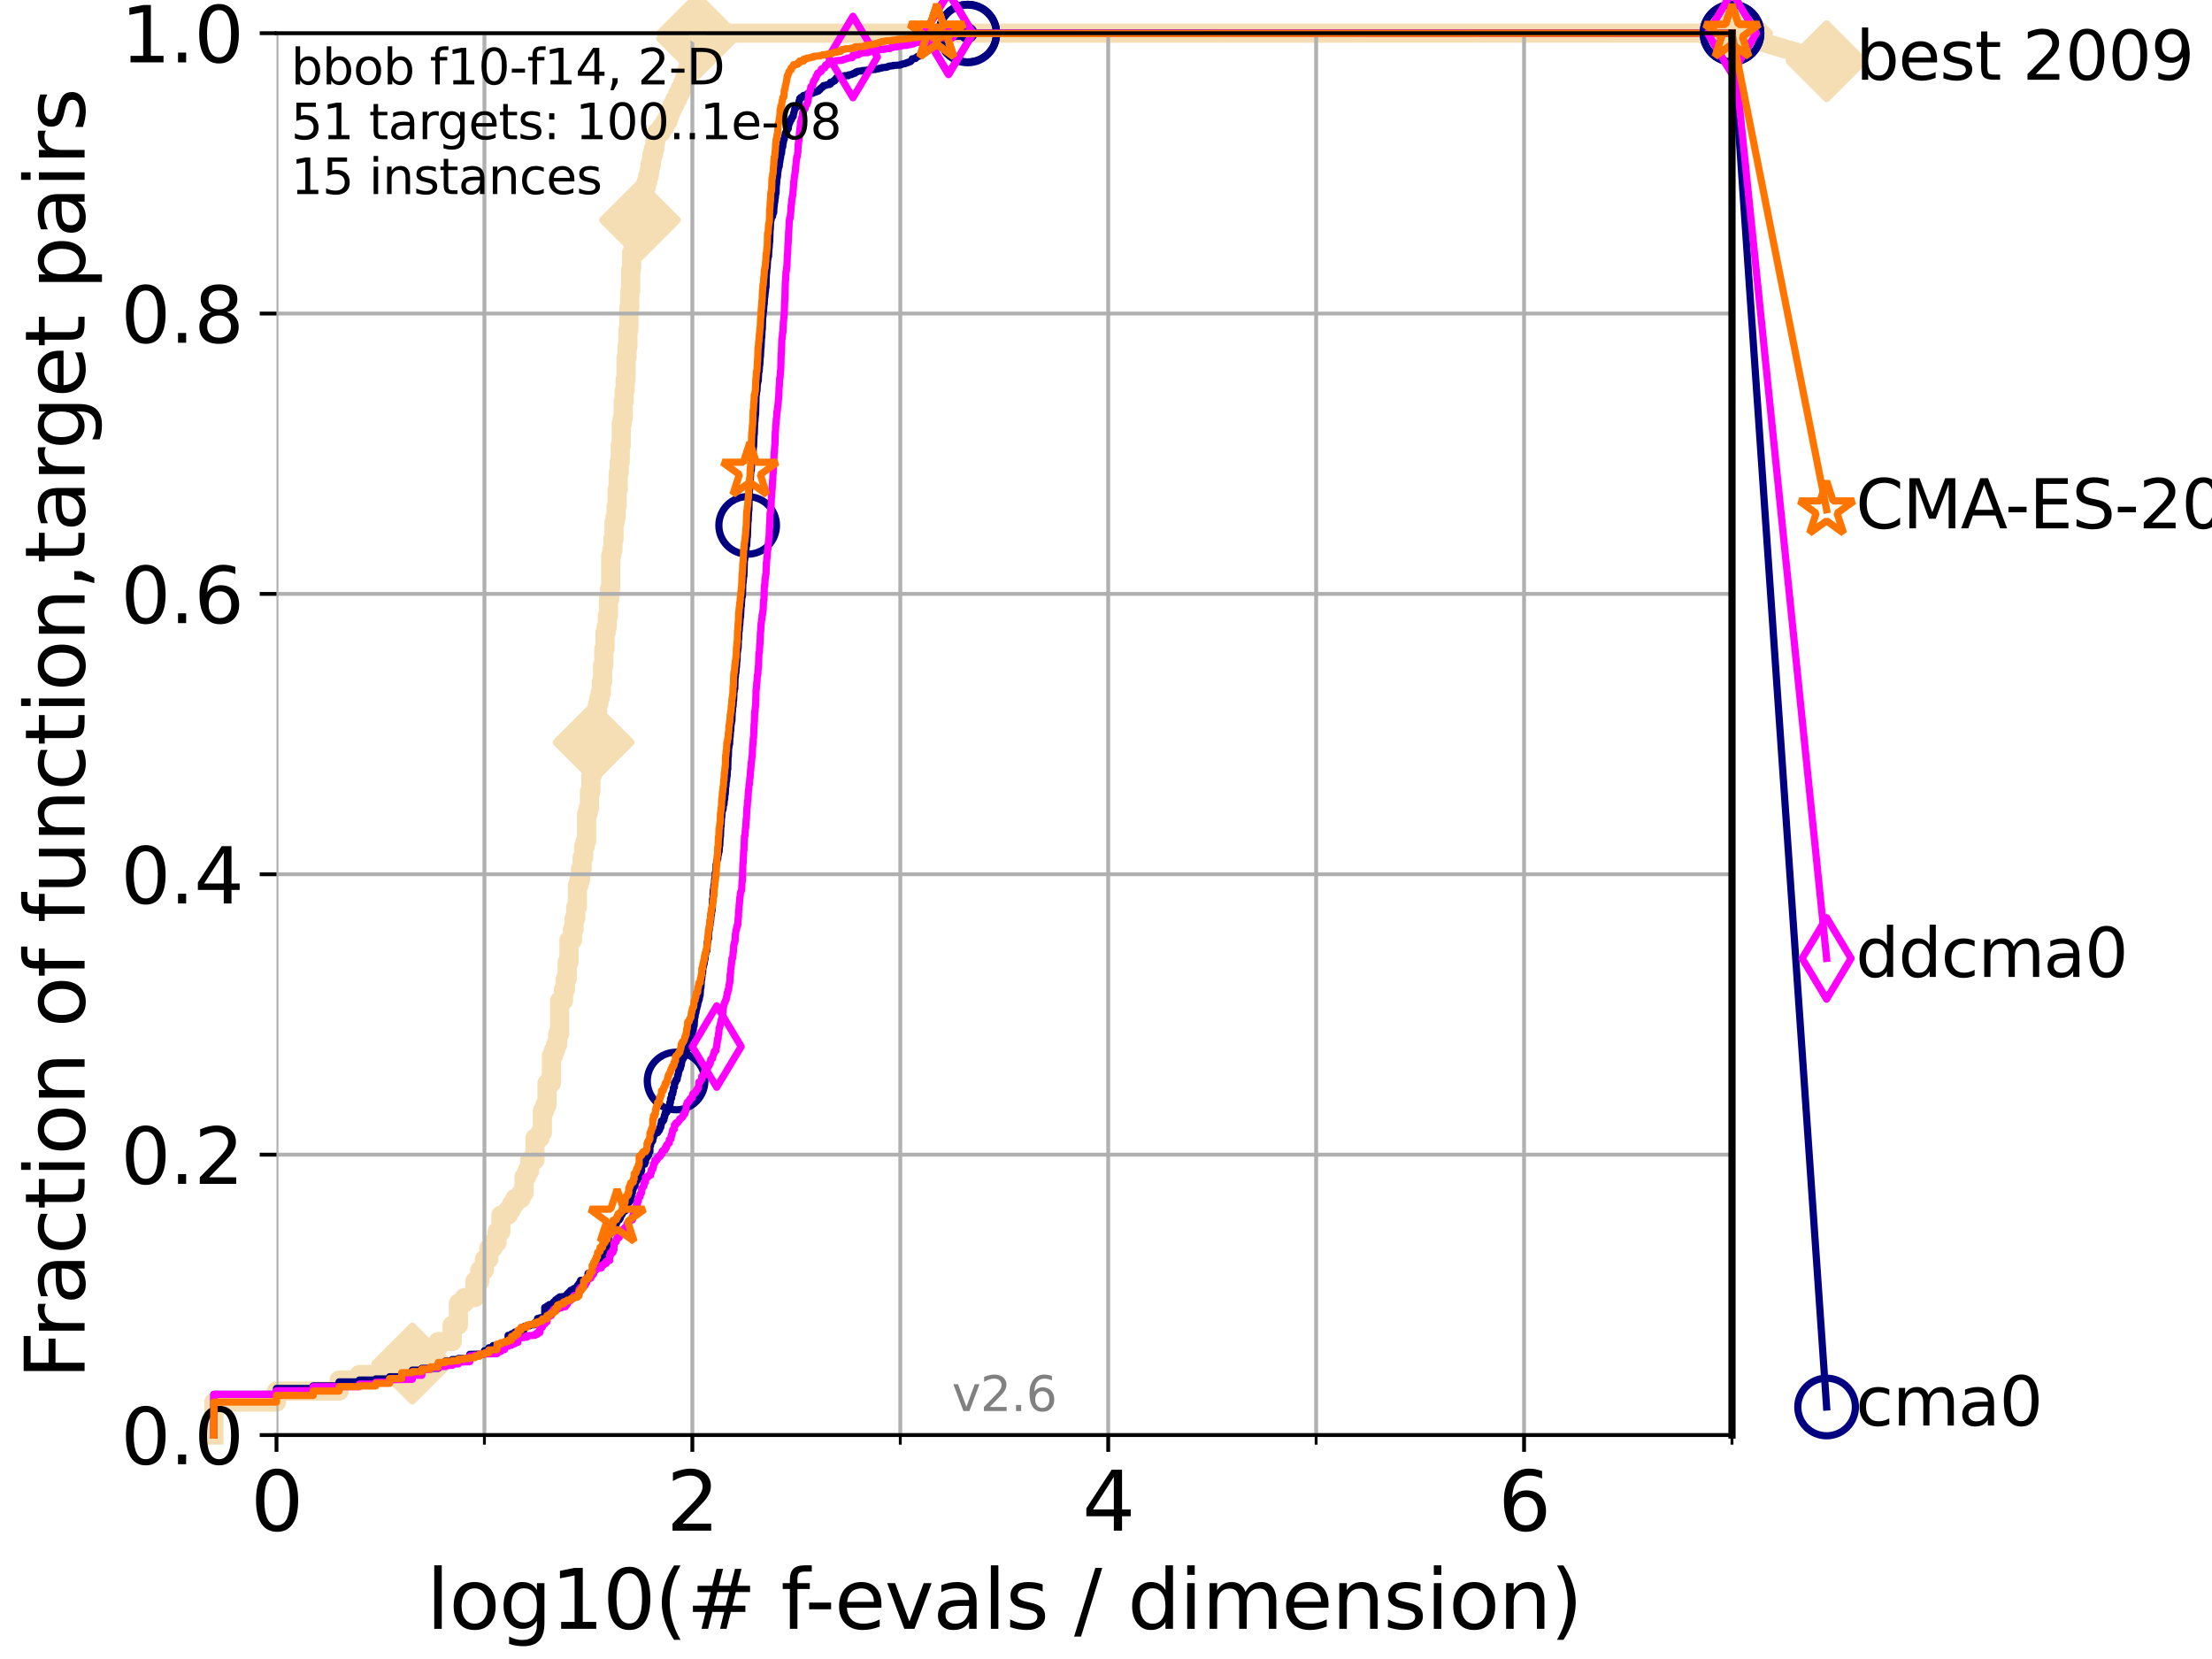 <?xml version="1.0" encoding="utf-8" standalone="no"?>
<!DOCTYPE svg PUBLIC "-//W3C//DTD SVG 1.1//EN"
  "http://www.w3.org/Graphics/SVG/1.1/DTD/svg11.dtd">
<svg xmlns:xlink="http://www.w3.org/1999/xlink" width="460.8pt" height="345.6pt" viewBox="0 0 460.8 345.6" xmlns="http://www.w3.org/2000/svg" version="1.1">
 <defs>
  <style type="text/css">*{stroke-linejoin: round; stroke-linecap: butt}</style>
 </defs>
 <g id="figure_1">
  <g id="patch_1">
   <path d="M 0 345.6 
L 460.8 345.6 
L 460.8 0 
L 0 0 
z
" style="fill: #ffffff"/>
  </g>
  <g id="axes_1">
   <g id="patch_2">
    <path d="M 57.6 298.944 
L 360.806 298.944 
L 360.806 6.912 
L 57.6 6.912 
z
" style="fill: #ffffff"/>
   </g>
   <g id="line2d_1">
    <path d="M 44.561 298.944 
L 44.561 292.073 
L 57.6 292.073 
L 57.6 289.782 
L 70.639 289.782 
L 70.639 287.492 
L 74.837 287.492 
L 74.837 286.347 
L 81.166 286.347 
L 81.166 285.201 
L 85.894 285.201 
L 85.894 284.056 
L 89.669 284.056 
L 89.669 280.62 
L 91.306 280.62 
L 91.306 279.475 
L 94.206 279.475 
L 94.206 276.04 
L 95.503 276.04 
L 95.503 271.459 
L 96.718 271.459 
L 96.718 270.313 
L 98.933 270.313 
L 98.933 266.878 
L 99.95 266.878 
L 99.95 264.587 
L 100.915 264.587 
L 100.915 262.297 
L 101.833 262.297 
L 101.833 260.006 
L 102.708 260.006 
L 102.708 258.861 
L 103.544 258.861 
L 103.544 256.571 
L 104.345 256.571 
L 104.345 253.135 
L 105.851 253.135 
L 105.851 251.99 
L 106.561 251.99 
L 106.561 250.845 
L 107.245 250.845 
L 107.245 249.699 
L 108.543 249.699 
L 108.543 248.554 
L 109.159 248.554 
L 109.159 245.118 
L 109.757 245.118 
L 109.757 243.973 
L 110.336 243.973 
L 110.336 241.683 
L 111.442 241.683 
L 111.442 237.102 
L 112.488 237.102 
L 112.488 235.957 
L 112.989 235.957 
L 112.989 231.376 
L 113.478 231.376 
L 113.478 230.231 
L 113.954 230.231 
L 113.954 225.65 
L 114.872 225.65 
L 114.872 219.924 
L 115.315 219.924 
L 115.315 218.778 
L 115.747 218.778 
L 115.747 217.633 
L 116.17 217.633 
L 116.17 215.343 
L 116.584 215.343 
L 116.584 208.471 
L 117.384 208.471 
L 117.384 206.181 
L 117.772 206.181 
L 117.772 203.89 
L 118.152 203.89 
L 118.152 200.455 
L 118.525 200.455 
L 118.525 195.874 
L 119.248 195.874 
L 119.248 193.583 
L 119.6 193.583 
L 119.6 191.293 
L 119.945 191.293 
L 119.945 189.003 
L 120.284 189.003 
L 120.284 184.422 
L 120.617 184.422 
L 120.617 183.276 
L 120.944 183.276 
L 120.944 180.986 
L 121.266 180.986 
L 121.266 178.696 
L 121.582 178.696 
L 121.582 176.405 
L 121.893 176.405 
L 121.893 175.26 
L 122.199 175.26 
L 122.199 169.534 
L 122.5 169.534 
L 122.5 168.389 
L 122.796 168.389 
L 122.796 164.953 
L 123.088 164.953 
L 123.088 161.517 
L 123.375 161.517 
L 123.375 160.372 
L 123.658 160.372 
L 123.658 154.646 
L 123.936 154.646 
L 123.936 151.21 
L 124.211 151.21 
L 124.211 150.065 
L 124.482 150.065 
L 124.482 146.629 
L 124.748 146.629 
L 124.748 145.484 
L 125.012 145.484 
L 125.012 144.339 
L 125.271 144.339 
L 125.271 142.048 
L 125.527 142.048 
L 125.527 138.613 
L 125.779 138.613 
L 125.779 135.177 
L 126.029 135.177 
L 126.029 131.741 
L 126.275 131.741 
L 126.275 130.596 
L 126.517 130.596 
L 126.517 128.306 
L 126.757 128.306 
L 126.757 124.87 
L 126.994 124.87 
L 126.994 122.58 
L 127.227 122.58 
L 127.227 115.708 
L 127.458 115.708 
L 127.458 114.563 
L 127.686 114.563 
L 127.686 112.273 
L 127.911 112.273 
L 127.911 108.837 
L 128.134 108.837 
L 128.134 107.692 
L 128.354 107.692 
L 128.354 105.401 
L 128.571 105.401 
L 128.571 101.966 
L 128.786 101.966 
L 128.786 98.53 
L 128.999 98.53 
L 128.999 96.239 
L 129.209 96.239 
L 129.209 92.804 
L 129.417 92.804 
L 129.417 88.223 
L 129.623 88.223 
L 129.623 87.078 
L 129.826 87.078 
L 129.826 83.642 
L 130.027 83.642 
L 130.027 81.352 
L 130.226 81.352 
L 130.226 79.061 
L 130.423 79.061 
L 130.423 74.48 
L 130.618 74.48 
L 130.618 72.19 
L 130.811 72.19 
L 130.811 68.754 
L 131.002 68.754 
L 131.002 64.173 
L 131.191 64.173 
L 131.191 60.738 
L 131.378 60.738 
L 131.378 56.157 
L 131.564 56.157 
L 131.564 52.721 
L 131.929 52.721 
L 131.929 50.43 
L 132.109 50.43 
L 132.109 48.14 
L 132.639 48.14 
L 132.639 45.85 
L 133.323 45.85 
L 133.323 43.559 
L 133.656 43.559 
L 133.656 42.414 
L 133.983 42.414 
L 133.983 40.123 
L 134.305 40.123 
L 134.305 38.978 
L 134.621 38.978 
L 134.621 37.833 
L 134.932 37.833 
L 134.932 36.688 
L 135.238 36.688 
L 135.238 35.543 
L 135.389 35.543 
L 135.389 34.397 
L 135.688 34.397 
L 135.688 33.252 
L 135.835 33.252 
L 135.835 32.107 
L 136.127 32.107 
L 136.127 30.962 
L 136.414 30.962 
L 136.414 29.816 
L 136.556 29.816 
L 136.556 28.671 
L 136.837 28.671 
L 136.837 27.526 
L 137.788 27.526 
L 137.788 26.381 
L 138.566 26.381 
L 138.566 25.236 
L 139.191 25.236 
L 139.191 24.09 
L 139.556 24.09 
L 139.556 22.945 
L 140.033 22.945 
L 140.033 21.8 
L 140.612 21.8 
L 140.612 20.655 
L 141.173 20.655 
L 141.173 19.509 
L 141.718 19.509 
L 141.718 18.364 
L 142.248 18.364 
L 142.248 17.219 
L 142.662 17.219 
L 142.662 16.074 
L 142.966 16.074 
L 142.966 14.929 
L 143.364 14.929 
L 143.364 13.783 
L 143.754 13.783 
L 143.754 12.638 
L 144.23 12.638 
L 144.23 11.493 
L 144.418 11.493 
L 144.418 10.348 
L 144.603 10.348 
L 144.603 9.202 
L 144.968 9.202 
L 144.968 8.057 
L 145.238 8.057 
L 145.238 6.912 
L 360.806 6.912 
L 360.806 6.912 
" style="fill: none; stroke: #f5deb3; stroke-width: 4; stroke-linecap: square"/>
   </g>
   <g id="line2d_2">
    <defs>
     <path id="mcf4679aa25" d="M -0 7.778 
L 7.778 0 
L 0 -7.778 
L -7.778 -0 
z
" style="stroke: #f5deb3; stroke-width: 1.5; stroke-linejoin: miter"/>
    </defs>
    <g>
     <use xlink:href="#mcf4679aa25" x="85.894" y="284.056" style="fill: #f5deb3; stroke: #f5deb3; stroke-width: 1.5; stroke-linejoin: miter"/>
     <use xlink:href="#mcf4679aa25" x="123.658" y="154.646" style="fill: #f5deb3; stroke: #f5deb3; stroke-width: 1.5; stroke-linejoin: miter"/>
     <use xlink:href="#mcf4679aa25" x="133.323" y="45.85" style="fill: #f5deb3; stroke: #f5deb3; stroke-width: 1.5; stroke-linejoin: miter"/>
     <use xlink:href="#mcf4679aa25" x="145.238" y="8.057" style="fill: #f5deb3; stroke: #f5deb3; stroke-width: 1.5; stroke-linejoin: miter"/>
     <use xlink:href="#mcf4679aa25" x="145.238" y="6.912" style="fill: #f5deb3; stroke: #f5deb3; stroke-width: 1.5; stroke-linejoin: miter"/>
     <use xlink:href="#mcf4679aa25" x="360.806" y="6.912" style="fill: #f5deb3; stroke: #f5deb3; stroke-width: 1.5; stroke-linejoin: miter"/>
    </g>
   </g>
   <g id="line2d_3">
    <path style="fill: none; stroke: #f5deb3; stroke-width: 4; stroke-linecap: square"/>
    <g/>
   </g>
   <g id="line2d_4">
    <path d="M 360.806 6.912 
L 380.515 12.753 
" style="fill: none; stroke: #f5deb3; stroke-width: 4; stroke-linecap: square"/>
    <g>
     <use xlink:href="#mcf4679aa25" x="360.806" y="6.912" style="fill: #f5deb3; stroke: #f5deb3; stroke-width: 1.5; stroke-linejoin: miter"/>
     <use xlink:href="#mcf4679aa25" x="380.515" y="12.753" style="fill: #f5deb3; stroke: #f5deb3; stroke-width: 1.5; stroke-linejoin: miter"/>
    </g>
   </g>
   <g id="matplotlib.axis_1">
    <g id="xtick_1">
     <g id="line2d_5">
      <path d="M 57.6 298.944 
L 57.6 6.912 
" clip-path="url(#p9087680cf2)" style="fill: none; stroke: #b0b0b0; stroke-width: 0.8; stroke-linecap: square"/>
     </g>
     <g id="line2d_6">
      <defs>
       <path id="m218fc6c7af" d="M 0 0 
L 0 3.5 
" style="stroke: #000000; stroke-width: 0.8"/>
      </defs>
      <g>
       <use xlink:href="#m218fc6c7af" x="57.6" y="298.944" style="stroke: #000000; stroke-width: 0.8"/>
      </g>
     </g>
     <g id="text_1">
      <!-- 0 -->
      <g transform="translate(52.192 318.861)scale(0.17 -0.17)">
       <defs>
        <path id="DejaVuSans-30" d="M 2034 4250 
Q 1547 4250 1301 3770 
Q 1056 3291 1056 2328 
Q 1056 1369 1301 889 
Q 1547 409 2034 409 
Q 2525 409 2770 889 
Q 3016 1369 3016 2328 
Q 3016 3291 2770 3770 
Q 2525 4250 2034 4250 
z
M 2034 4750 
Q 2819 4750 3233 4129 
Q 3647 3509 3647 2328 
Q 3647 1150 3233 529 
Q 2819 -91 2034 -91 
Q 1250 -91 836 529 
Q 422 1150 422 2328 
Q 422 3509 836 4129 
Q 1250 4750 2034 4750 
z
" transform="scale(0.016)"/>
       </defs>
       <use xlink:href="#DejaVuSans-30"/>
      </g>
     </g>
    </g>
    <g id="xtick_2">
     <g id="line2d_7">
      <path d="M 144.23 298.944 
L 144.23 6.912 
" clip-path="url(#p9087680cf2)" style="fill: none; stroke: #b0b0b0; stroke-width: 0.8; stroke-linecap: square"/>
     </g>
     <g id="line2d_8">
      <g>
       <use xlink:href="#m218fc6c7af" x="144.23" y="298.944" style="stroke: #000000; stroke-width: 0.8"/>
      </g>
     </g>
     <g id="text_2">
      <!-- 2 -->
      <g transform="translate(138.822 318.861)scale(0.17 -0.17)">
       <defs>
        <path id="DejaVuSans-32" d="M 1228 531 
L 3431 531 
L 3431 0 
L 469 0 
L 469 531 
Q 828 903 1448 1529 
Q 2069 2156 2228 2338 
Q 2531 2678 2651 2914 
Q 2772 3150 2772 3378 
Q 2772 3750 2511 3984 
Q 2250 4219 1831 4219 
Q 1534 4219 1204 4116 
Q 875 4013 500 3803 
L 500 4441 
Q 881 4594 1212 4672 
Q 1544 4750 1819 4750 
Q 2544 4750 2975 4387 
Q 3406 4025 3406 3419 
Q 3406 3131 3298 2873 
Q 3191 2616 2906 2266 
Q 2828 2175 2409 1742 
Q 1991 1309 1228 531 
z
" transform="scale(0.016)"/>
       </defs>
       <use xlink:href="#DejaVuSans-32"/>
      </g>
     </g>
    </g>
    <g id="xtick_3">
     <g id="line2d_9">
      <path d="M 230.861 298.944 
L 230.861 6.912 
" clip-path="url(#p9087680cf2)" style="fill: none; stroke: #b0b0b0; stroke-width: 0.8; stroke-linecap: square"/>
     </g>
     <g id="line2d_10">
      <g>
       <use xlink:href="#m218fc6c7af" x="230.861" y="298.944" style="stroke: #000000; stroke-width: 0.8"/>
      </g>
     </g>
     <g id="text_3">
      <!-- 4 -->
      <g transform="translate(225.453 318.861)scale(0.17 -0.17)">
       <defs>
        <path id="DejaVuSans-34" d="M 2419 4116 
L 825 1625 
L 2419 1625 
L 2419 4116 
z
M 2253 4666 
L 3047 4666 
L 3047 1625 
L 3713 1625 
L 3713 1100 
L 3047 1100 
L 3047 0 
L 2419 0 
L 2419 1100 
L 313 1100 
L 313 1709 
L 2253 4666 
z
" transform="scale(0.016)"/>
       </defs>
       <use xlink:href="#DejaVuSans-34"/>
      </g>
     </g>
    </g>
    <g id="xtick_4">
     <g id="line2d_11">
      <path d="M 317.491 298.944 
L 317.491 6.912 
" clip-path="url(#p9087680cf2)" style="fill: none; stroke: #b0b0b0; stroke-width: 0.8; stroke-linecap: square"/>
     </g>
     <g id="line2d_12">
      <g>
       <use xlink:href="#m218fc6c7af" x="317.491" y="298.944" style="stroke: #000000; stroke-width: 0.8"/>
      </g>
     </g>
     <g id="text_4">
      <!-- 6 -->
      <g transform="translate(312.083 318.861)scale(0.17 -0.17)">
       <defs>
        <path id="DejaVuSans-36" d="M 2113 2584 
Q 1688 2584 1439 2293 
Q 1191 2003 1191 1497 
Q 1191 994 1439 701 
Q 1688 409 2113 409 
Q 2538 409 2786 701 
Q 3034 994 3034 1497 
Q 3034 2003 2786 2293 
Q 2538 2584 2113 2584 
z
M 3366 4563 
L 3366 3988 
Q 3128 4100 2886 4159 
Q 2644 4219 2406 4219 
Q 1781 4219 1451 3797 
Q 1122 3375 1075 2522 
Q 1259 2794 1537 2939 
Q 1816 3084 2150 3084 
Q 2853 3084 3261 2657 
Q 3669 2231 3669 1497 
Q 3669 778 3244 343 
Q 2819 -91 2113 -91 
Q 1303 -91 875 529 
Q 447 1150 447 2328 
Q 447 3434 972 4092 
Q 1497 4750 2381 4750 
Q 2619 4750 2861 4703 
Q 3103 4656 3366 4563 
z
" transform="scale(0.016)"/>
       </defs>
       <use xlink:href="#DejaVuSans-36"/>
      </g>
     </g>
    </g>
    <g id="xtick_5">
     <g id="line2d_13">
      <path d="M 100.915 298.944 
L 100.915 6.912 
" clip-path="url(#p9087680cf2)" style="fill: none; stroke: #b0b0b0; stroke-width: 0.8; stroke-linecap: square"/>
     </g>
     <g id="line2d_14">
      <defs>
       <path id="m7620137b18" d="M 0 0 
L 0 2 
" style="stroke: #000000; stroke-width: 0.6"/>
      </defs>
      <g>
       <use xlink:href="#m7620137b18" x="100.915" y="298.944" style="stroke: #000000; stroke-width: 0.6"/>
      </g>
     </g>
    </g>
    <g id="xtick_6">
     <g id="line2d_15">
      <path d="M 187.546 298.944 
L 187.546 6.912 
" clip-path="url(#p9087680cf2)" style="fill: none; stroke: #b0b0b0; stroke-width: 0.8; stroke-linecap: square"/>
     </g>
     <g id="line2d_16">
      <g>
       <use xlink:href="#m7620137b18" x="187.546" y="298.944" style="stroke: #000000; stroke-width: 0.6"/>
      </g>
     </g>
    </g>
    <g id="xtick_7">
     <g id="line2d_17">
      <path d="M 274.176 298.944 
L 274.176 6.912 
" clip-path="url(#p9087680cf2)" style="fill: none; stroke: #b0b0b0; stroke-width: 0.8; stroke-linecap: square"/>
     </g>
     <g id="line2d_18">
      <g>
       <use xlink:href="#m7620137b18" x="274.176" y="298.944" style="stroke: #000000; stroke-width: 0.6"/>
      </g>
     </g>
    </g>
    <g id="xtick_8">
     <g id="line2d_19">
      <path d="M 360.806 298.944 
L 360.806 6.912 
" clip-path="url(#p9087680cf2)" style="fill: none; stroke: #b0b0b0; stroke-width: 0.8; stroke-linecap: square"/>
     </g>
     <g id="line2d_20">
      <g>
       <use xlink:href="#m7620137b18" x="360.806" y="298.944" style="stroke: #000000; stroke-width: 0.6"/>
      </g>
     </g>
    </g>
    <g id="text_5">
     <!-- log10(# f-evals / dimension) -->
     <g transform="translate(88.823 339.314)scale(0.17 -0.17)">
      <defs>
       <path id="DejaVuSans-6c" d="M 603 4863 
L 1178 4863 
L 1178 0 
L 603 0 
L 603 4863 
z
" transform="scale(0.016)"/>
       <path id="DejaVuSans-6f" d="M 1959 3097 
Q 1497 3097 1228 2736 
Q 959 2375 959 1747 
Q 959 1119 1226 758 
Q 1494 397 1959 397 
Q 2419 397 2687 759 
Q 2956 1122 2956 1747 
Q 2956 2369 2687 2733 
Q 2419 3097 1959 3097 
z
M 1959 3584 
Q 2709 3584 3137 3096 
Q 3566 2609 3566 1747 
Q 3566 888 3137 398 
Q 2709 -91 1959 -91 
Q 1206 -91 779 398 
Q 353 888 353 1747 
Q 353 2609 779 3096 
Q 1206 3584 1959 3584 
z
" transform="scale(0.016)"/>
       <path id="DejaVuSans-67" d="M 2906 1791 
Q 2906 2416 2648 2759 
Q 2391 3103 1925 3103 
Q 1463 3103 1205 2759 
Q 947 2416 947 1791 
Q 947 1169 1205 825 
Q 1463 481 1925 481 
Q 2391 481 2648 825 
Q 2906 1169 2906 1791 
z
M 3481 434 
Q 3481 -459 3084 -895 
Q 2688 -1331 1869 -1331 
Q 1566 -1331 1297 -1286 
Q 1028 -1241 775 -1147 
L 775 -588 
Q 1028 -725 1275 -790 
Q 1522 -856 1778 -856 
Q 2344 -856 2625 -561 
Q 2906 -266 2906 331 
L 2906 616 
Q 2728 306 2450 153 
Q 2172 0 1784 0 
Q 1141 0 747 490 
Q 353 981 353 1791 
Q 353 2603 747 3093 
Q 1141 3584 1784 3584 
Q 2172 3584 2450 3431 
Q 2728 3278 2906 2969 
L 2906 3500 
L 3481 3500 
L 3481 434 
z
" transform="scale(0.016)"/>
       <path id="DejaVuSans-31" d="M 794 531 
L 1825 531 
L 1825 4091 
L 703 3866 
L 703 4441 
L 1819 4666 
L 2450 4666 
L 2450 531 
L 3481 531 
L 3481 0 
L 794 0 
L 794 531 
z
" transform="scale(0.016)"/>
       <path id="DejaVuSans-28" d="M 1984 4856 
Q 1566 4138 1362 3434 
Q 1159 2731 1159 2009 
Q 1159 1288 1364 580 
Q 1569 -128 1984 -844 
L 1484 -844 
Q 1016 -109 783 600 
Q 550 1309 550 2009 
Q 550 2706 781 3412 
Q 1013 4119 1484 4856 
L 1984 4856 
z
" transform="scale(0.016)"/>
       <path id="DejaVuSans-23" d="M 3272 2816 
L 2363 2816 
L 2100 1772 
L 3016 1772 
L 3272 2816 
z
M 2803 4594 
L 2478 3297 
L 3391 3297 
L 3719 4594 
L 4219 4594 
L 3897 3297 
L 4872 3297 
L 4872 2816 
L 3775 2816 
L 3519 1772 
L 4513 1772 
L 4513 1294 
L 3397 1294 
L 3072 0 
L 2572 0 
L 2894 1294 
L 1978 1294 
L 1656 0 
L 1153 0 
L 1478 1294 
L 494 1294 
L 494 1772 
L 1594 1772 
L 1856 2816 
L 850 2816 
L 850 3297 
L 1978 3297 
L 2297 4594 
L 2803 4594 
z
" transform="scale(0.016)"/>
       <path id="DejaVuSans-20" transform="scale(0.016)"/>
       <path id="DejaVuSans-66" d="M 2375 4863 
L 2375 4384 
L 1825 4384 
Q 1516 4384 1395 4259 
Q 1275 4134 1275 3809 
L 1275 3500 
L 2222 3500 
L 2222 3053 
L 1275 3053 
L 1275 0 
L 697 0 
L 697 3053 
L 147 3053 
L 147 3500 
L 697 3500 
L 697 3744 
Q 697 4328 969 4595 
Q 1241 4863 1831 4863 
L 2375 4863 
z
" transform="scale(0.016)"/>
       <path id="DejaVuSans-2d" d="M 313 2009 
L 1997 2009 
L 1997 1497 
L 313 1497 
L 313 2009 
z
" transform="scale(0.016)"/>
       <path id="DejaVuSans-65" d="M 3597 1894 
L 3597 1613 
L 953 1613 
Q 991 1019 1311 708 
Q 1631 397 2203 397 
Q 2534 397 2845 478 
Q 3156 559 3463 722 
L 3463 178 
Q 3153 47 2828 -22 
Q 2503 -91 2169 -91 
Q 1331 -91 842 396 
Q 353 884 353 1716 
Q 353 2575 817 3079 
Q 1281 3584 2069 3584 
Q 2775 3584 3186 3129 
Q 3597 2675 3597 1894 
z
M 3022 2063 
Q 3016 2534 2758 2815 
Q 2500 3097 2075 3097 
Q 1594 3097 1305 2825 
Q 1016 2553 972 2059 
L 3022 2063 
z
" transform="scale(0.016)"/>
       <path id="DejaVuSans-76" d="M 191 3500 
L 800 3500 
L 1894 563 
L 2988 3500 
L 3597 3500 
L 2284 0 
L 1503 0 
L 191 3500 
z
" transform="scale(0.016)"/>
       <path id="DejaVuSans-61" d="M 2194 1759 
Q 1497 1759 1228 1600 
Q 959 1441 959 1056 
Q 959 750 1161 570 
Q 1363 391 1709 391 
Q 2188 391 2477 730 
Q 2766 1069 2766 1631 
L 2766 1759 
L 2194 1759 
z
M 3341 1997 
L 3341 0 
L 2766 0 
L 2766 531 
Q 2569 213 2275 61 
Q 1981 -91 1556 -91 
Q 1019 -91 701 211 
Q 384 513 384 1019 
Q 384 1609 779 1909 
Q 1175 2209 1959 2209 
L 2766 2209 
L 2766 2266 
Q 2766 2663 2505 2880 
Q 2244 3097 1772 3097 
Q 1472 3097 1187 3025 
Q 903 2953 641 2809 
L 641 3341 
Q 956 3463 1253 3523 
Q 1550 3584 1831 3584 
Q 2591 3584 2966 3190 
Q 3341 2797 3341 1997 
z
" transform="scale(0.016)"/>
       <path id="DejaVuSans-73" d="M 2834 3397 
L 2834 2853 
Q 2591 2978 2328 3040 
Q 2066 3103 1784 3103 
Q 1356 3103 1142 2972 
Q 928 2841 928 2578 
Q 928 2378 1081 2264 
Q 1234 2150 1697 2047 
L 1894 2003 
Q 2506 1872 2764 1633 
Q 3022 1394 3022 966 
Q 3022 478 2636 193 
Q 2250 -91 1575 -91 
Q 1294 -91 989 -36 
Q 684 19 347 128 
L 347 722 
Q 666 556 975 473 
Q 1284 391 1588 391 
Q 1994 391 2212 530 
Q 2431 669 2431 922 
Q 2431 1156 2273 1281 
Q 2116 1406 1581 1522 
L 1381 1569 
Q 847 1681 609 1914 
Q 372 2147 372 2553 
Q 372 3047 722 3315 
Q 1072 3584 1716 3584 
Q 2034 3584 2315 3537 
Q 2597 3491 2834 3397 
z
" transform="scale(0.016)"/>
       <path id="DejaVuSans-2f" d="M 1625 4666 
L 2156 4666 
L 531 -594 
L 0 -594 
L 1625 4666 
z
" transform="scale(0.016)"/>
       <path id="DejaVuSans-64" d="M 2906 2969 
L 2906 4863 
L 3481 4863 
L 3481 0 
L 2906 0 
L 2906 525 
Q 2725 213 2448 61 
Q 2172 -91 1784 -91 
Q 1150 -91 751 415 
Q 353 922 353 1747 
Q 353 2572 751 3078 
Q 1150 3584 1784 3584 
Q 2172 3584 2448 3432 
Q 2725 3281 2906 2969 
z
M 947 1747 
Q 947 1113 1208 752 
Q 1469 391 1925 391 
Q 2381 391 2643 752 
Q 2906 1113 2906 1747 
Q 2906 2381 2643 2742 
Q 2381 3103 1925 3103 
Q 1469 3103 1208 2742 
Q 947 2381 947 1747 
z
" transform="scale(0.016)"/>
       <path id="DejaVuSans-69" d="M 603 3500 
L 1178 3500 
L 1178 0 
L 603 0 
L 603 3500 
z
M 603 4863 
L 1178 4863 
L 1178 4134 
L 603 4134 
L 603 4863 
z
" transform="scale(0.016)"/>
       <path id="DejaVuSans-6d" d="M 3328 2828 
Q 3544 3216 3844 3400 
Q 4144 3584 4550 3584 
Q 5097 3584 5394 3201 
Q 5691 2819 5691 2113 
L 5691 0 
L 5113 0 
L 5113 2094 
Q 5113 2597 4934 2840 
Q 4756 3084 4391 3084 
Q 3944 3084 3684 2787 
Q 3425 2491 3425 1978 
L 3425 0 
L 2847 0 
L 2847 2094 
Q 2847 2600 2669 2842 
Q 2491 3084 2119 3084 
Q 1678 3084 1418 2786 
Q 1159 2488 1159 1978 
L 1159 0 
L 581 0 
L 581 3500 
L 1159 3500 
L 1159 2956 
Q 1356 3278 1631 3431 
Q 1906 3584 2284 3584 
Q 2666 3584 2933 3390 
Q 3200 3197 3328 2828 
z
" transform="scale(0.016)"/>
       <path id="DejaVuSans-6e" d="M 3513 2113 
L 3513 0 
L 2938 0 
L 2938 2094 
Q 2938 2591 2744 2837 
Q 2550 3084 2163 3084 
Q 1697 3084 1428 2787 
Q 1159 2491 1159 1978 
L 1159 0 
L 581 0 
L 581 3500 
L 1159 3500 
L 1159 2956 
Q 1366 3272 1645 3428 
Q 1925 3584 2291 3584 
Q 2894 3584 3203 3211 
Q 3513 2838 3513 2113 
z
" transform="scale(0.016)"/>
       <path id="DejaVuSans-29" d="M 513 4856 
L 1013 4856 
Q 1481 4119 1714 3412 
Q 1947 2706 1947 2009 
Q 1947 1309 1714 600 
Q 1481 -109 1013 -844 
L 513 -844 
Q 928 -128 1133 580 
Q 1338 1288 1338 2009 
Q 1338 2731 1133 3434 
Q 928 4138 513 4856 
z
" transform="scale(0.016)"/>
      </defs>
      <use xlink:href="#DejaVuSans-6c"/>
      <use xlink:href="#DejaVuSans-6f" x="27.783"/>
      <use xlink:href="#DejaVuSans-67" x="88.965"/>
      <use xlink:href="#DejaVuSans-31" x="152.441"/>
      <use xlink:href="#DejaVuSans-30" x="216.064"/>
      <use xlink:href="#DejaVuSans-28" x="279.688"/>
      <use xlink:href="#DejaVuSans-23" x="318.701"/>
      <use xlink:href="#DejaVuSans-20" x="402.49"/>
      <use xlink:href="#DejaVuSans-66" x="434.277"/>
      <use xlink:href="#DejaVuSans-2d" x="463.982"/>
      <use xlink:href="#DejaVuSans-65" x="500.066"/>
      <use xlink:href="#DejaVuSans-76" x="561.59"/>
      <use xlink:href="#DejaVuSans-61" x="620.77"/>
      <use xlink:href="#DejaVuSans-6c" x="682.049"/>
      <use xlink:href="#DejaVuSans-73" x="709.832"/>
      <use xlink:href="#DejaVuSans-20" x="761.932"/>
      <use xlink:href="#DejaVuSans-2f" x="793.719"/>
      <use xlink:href="#DejaVuSans-20" x="827.41"/>
      <use xlink:href="#DejaVuSans-64" x="859.197"/>
      <use xlink:href="#DejaVuSans-69" x="922.674"/>
      <use xlink:href="#DejaVuSans-6d" x="950.457"/>
      <use xlink:href="#DejaVuSans-65" x="1047.869"/>
      <use xlink:href="#DejaVuSans-6e" x="1109.393"/>
      <use xlink:href="#DejaVuSans-73" x="1172.771"/>
      <use xlink:href="#DejaVuSans-69" x="1224.871"/>
      <use xlink:href="#DejaVuSans-6f" x="1252.654"/>
      <use xlink:href="#DejaVuSans-6e" x="1313.836"/>
      <use xlink:href="#DejaVuSans-29" x="1377.215"/>
     </g>
    </g>
   </g>
   <g id="matplotlib.axis_2">
    <g id="ytick_1">
     <g id="line2d_21">
      <path d="M 57.6 298.944 
L 360.806 298.944 
" clip-path="url(#p9087680cf2)" style="fill: none; stroke: #b0b0b0; stroke-width: 0.8; stroke-linecap: square"/>
     </g>
     <g id="line2d_22">
      <defs>
       <path id="m5e50011913" d="M 0 0 
L -3.5 0 
" style="stroke: #000000; stroke-width: 0.8"/>
      </defs>
      <g>
       <use xlink:href="#m5e50011913" x="57.6" y="298.944" style="stroke: #000000; stroke-width: 0.8"/>
      </g>
     </g>
     <g id="text_6">
      <!-- 0.0 -->
      <g transform="translate(25.155 305.023)scale(0.16 -0.16)">
       <defs>
        <path id="DejaVuSans-2e" d="M 684 794 
L 1344 794 
L 1344 0 
L 684 0 
L 684 794 
z
" transform="scale(0.016)"/>
       </defs>
       <use xlink:href="#DejaVuSans-30"/>
       <use xlink:href="#DejaVuSans-2e" x="63.623"/>
       <use xlink:href="#DejaVuSans-30" x="95.41"/>
      </g>
     </g>
    </g>
    <g id="ytick_2">
     <g id="line2d_23">
      <path d="M 57.6 240.538 
L 360.806 240.538 
" clip-path="url(#p9087680cf2)" style="fill: none; stroke: #b0b0b0; stroke-width: 0.8; stroke-linecap: square"/>
     </g>
     <g id="line2d_24">
      <g>
       <use xlink:href="#m5e50011913" x="57.6" y="240.538" style="stroke: #000000; stroke-width: 0.8"/>
      </g>
     </g>
     <g id="text_7">
      <!-- 0.2 -->
      <g transform="translate(25.155 246.616)scale(0.16 -0.16)">
       <use xlink:href="#DejaVuSans-30"/>
       <use xlink:href="#DejaVuSans-2e" x="63.623"/>
       <use xlink:href="#DejaVuSans-32" x="95.41"/>
      </g>
     </g>
    </g>
    <g id="ytick_3">
     <g id="line2d_25">
      <path d="M 57.6 182.131 
L 360.806 182.131 
" clip-path="url(#p9087680cf2)" style="fill: none; stroke: #b0b0b0; stroke-width: 0.8; stroke-linecap: square"/>
     </g>
     <g id="line2d_26">
      <g>
       <use xlink:href="#m5e50011913" x="57.6" y="182.131" style="stroke: #000000; stroke-width: 0.8"/>
      </g>
     </g>
     <g id="text_8">
      <!-- 0.4 -->
      <g transform="translate(25.155 188.21)scale(0.16 -0.16)">
       <use xlink:href="#DejaVuSans-30"/>
       <use xlink:href="#DejaVuSans-2e" x="63.623"/>
       <use xlink:href="#DejaVuSans-34" x="95.41"/>
      </g>
     </g>
    </g>
    <g id="ytick_4">
     <g id="line2d_27">
      <path d="M 57.6 123.725 
L 360.806 123.725 
" clip-path="url(#p9087680cf2)" style="fill: none; stroke: #b0b0b0; stroke-width: 0.8; stroke-linecap: square"/>
     </g>
     <g id="line2d_28">
      <g>
       <use xlink:href="#m5e50011913" x="57.6" y="123.725" style="stroke: #000000; stroke-width: 0.8"/>
      </g>
     </g>
     <g id="text_9">
      <!-- 0.6 -->
      <g transform="translate(25.155 129.804)scale(0.16 -0.16)">
       <use xlink:href="#DejaVuSans-30"/>
       <use xlink:href="#DejaVuSans-2e" x="63.623"/>
       <use xlink:href="#DejaVuSans-36" x="95.41"/>
      </g>
     </g>
    </g>
    <g id="ytick_5">
     <g id="line2d_29">
      <path d="M 57.6 65.318 
L 360.806 65.318 
" clip-path="url(#p9087680cf2)" style="fill: none; stroke: #b0b0b0; stroke-width: 0.8; stroke-linecap: square"/>
     </g>
     <g id="line2d_30">
      <g>
       <use xlink:href="#m5e50011913" x="57.6" y="65.318" style="stroke: #000000; stroke-width: 0.8"/>
      </g>
     </g>
     <g id="text_10">
      <!-- 0.8 -->
      <g transform="translate(25.155 71.397)scale(0.16 -0.16)">
       <defs>
        <path id="DejaVuSans-38" d="M 2034 2216 
Q 1584 2216 1326 1975 
Q 1069 1734 1069 1313 
Q 1069 891 1326 650 
Q 1584 409 2034 409 
Q 2484 409 2743 651 
Q 3003 894 3003 1313 
Q 3003 1734 2745 1975 
Q 2488 2216 2034 2216 
z
M 1403 2484 
Q 997 2584 770 2862 
Q 544 3141 544 3541 
Q 544 4100 942 4425 
Q 1341 4750 2034 4750 
Q 2731 4750 3128 4425 
Q 3525 4100 3525 3541 
Q 3525 3141 3298 2862 
Q 3072 2584 2669 2484 
Q 3125 2378 3379 2068 
Q 3634 1759 3634 1313 
Q 3634 634 3220 271 
Q 2806 -91 2034 -91 
Q 1263 -91 848 271 
Q 434 634 434 1313 
Q 434 1759 690 2068 
Q 947 2378 1403 2484 
z
M 1172 3481 
Q 1172 3119 1398 2916 
Q 1625 2713 2034 2713 
Q 2441 2713 2670 2916 
Q 2900 3119 2900 3481 
Q 2900 3844 2670 4047 
Q 2441 4250 2034 4250 
Q 1625 4250 1398 4047 
Q 1172 3844 1172 3481 
z
" transform="scale(0.016)"/>
       </defs>
       <use xlink:href="#DejaVuSans-30"/>
       <use xlink:href="#DejaVuSans-2e" x="63.623"/>
       <use xlink:href="#DejaVuSans-38" x="95.41"/>
      </g>
     </g>
    </g>
    <g id="ytick_6">
     <g id="line2d_31">
      <path d="M 57.6 6.912 
L 360.806 6.912 
" clip-path="url(#p9087680cf2)" style="fill: none; stroke: #b0b0b0; stroke-width: 0.8; stroke-linecap: square"/>
     </g>
     <g id="line2d_32">
      <g>
       <use xlink:href="#m5e50011913" x="57.6" y="6.912" style="stroke: #000000; stroke-width: 0.8"/>
      </g>
     </g>
     <g id="text_11">
      <!-- 1.0 -->
      <g transform="translate(25.155 12.991)scale(0.16 -0.16)">
       <use xlink:href="#DejaVuSans-31"/>
       <use xlink:href="#DejaVuSans-2e" x="63.623"/>
       <use xlink:href="#DejaVuSans-30" x="95.41"/>
      </g>
     </g>
    </g>
    <g id="text_12">
     <!-- Fraction of function,target pairs -->
     <g transform="translate(17.62 287.313)rotate(-90)scale(0.17 -0.17)">
      <defs>
       <path id="DejaVuSans-46" d="M 628 4666 
L 3309 4666 
L 3309 4134 
L 1259 4134 
L 1259 2759 
L 3109 2759 
L 3109 2228 
L 1259 2228 
L 1259 0 
L 628 0 
L 628 4666 
z
" transform="scale(0.016)"/>
       <path id="DejaVuSans-72" d="M 2631 2963 
Q 2534 3019 2420 3045 
Q 2306 3072 2169 3072 
Q 1681 3072 1420 2755 
Q 1159 2438 1159 1844 
L 1159 0 
L 581 0 
L 581 3500 
L 1159 3500 
L 1159 2956 
Q 1341 3275 1631 3429 
Q 1922 3584 2338 3584 
Q 2397 3584 2469 3576 
Q 2541 3569 2628 3553 
L 2631 2963 
z
" transform="scale(0.016)"/>
       <path id="DejaVuSans-63" d="M 3122 3366 
L 3122 2828 
Q 2878 2963 2633 3030 
Q 2388 3097 2138 3097 
Q 1578 3097 1268 2742 
Q 959 2388 959 1747 
Q 959 1106 1268 751 
Q 1578 397 2138 397 
Q 2388 397 2633 464 
Q 2878 531 3122 666 
L 3122 134 
Q 2881 22 2623 -34 
Q 2366 -91 2075 -91 
Q 1284 -91 818 406 
Q 353 903 353 1747 
Q 353 2603 823 3093 
Q 1294 3584 2113 3584 
Q 2378 3584 2631 3529 
Q 2884 3475 3122 3366 
z
" transform="scale(0.016)"/>
       <path id="DejaVuSans-74" d="M 1172 4494 
L 1172 3500 
L 2356 3500 
L 2356 3053 
L 1172 3053 
L 1172 1153 
Q 1172 725 1289 603 
Q 1406 481 1766 481 
L 2356 481 
L 2356 0 
L 1766 0 
Q 1100 0 847 248 
Q 594 497 594 1153 
L 594 3053 
L 172 3053 
L 172 3500 
L 594 3500 
L 594 4494 
L 1172 4494 
z
" transform="scale(0.016)"/>
       <path id="DejaVuSans-75" d="M 544 1381 
L 544 3500 
L 1119 3500 
L 1119 1403 
Q 1119 906 1312 657 
Q 1506 409 1894 409 
Q 2359 409 2629 706 
Q 2900 1003 2900 1516 
L 2900 3500 
L 3475 3500 
L 3475 0 
L 2900 0 
L 2900 538 
Q 2691 219 2414 64 
Q 2138 -91 1772 -91 
Q 1169 -91 856 284 
Q 544 659 544 1381 
z
M 1991 3584 
L 1991 3584 
z
" transform="scale(0.016)"/>
       <path id="DejaVuSans-2c" d="M 750 794 
L 1409 794 
L 1409 256 
L 897 -744 
L 494 -744 
L 750 256 
L 750 794 
z
" transform="scale(0.016)"/>
       <path id="DejaVuSans-70" d="M 1159 525 
L 1159 -1331 
L 581 -1331 
L 581 3500 
L 1159 3500 
L 1159 2969 
Q 1341 3281 1617 3432 
Q 1894 3584 2278 3584 
Q 2916 3584 3314 3078 
Q 3713 2572 3713 1747 
Q 3713 922 3314 415 
Q 2916 -91 2278 -91 
Q 1894 -91 1617 61 
Q 1341 213 1159 525 
z
M 3116 1747 
Q 3116 2381 2855 2742 
Q 2594 3103 2138 3103 
Q 1681 3103 1420 2742 
Q 1159 2381 1159 1747 
Q 1159 1113 1420 752 
Q 1681 391 2138 391 
Q 2594 391 2855 752 
Q 3116 1113 3116 1747 
z
" transform="scale(0.016)"/>
      </defs>
      <use xlink:href="#DejaVuSans-46"/>
      <use xlink:href="#DejaVuSans-72" x="50.27"/>
      <use xlink:href="#DejaVuSans-61" x="91.383"/>
      <use xlink:href="#DejaVuSans-63" x="152.662"/>
      <use xlink:href="#DejaVuSans-74" x="207.643"/>
      <use xlink:href="#DejaVuSans-69" x="246.852"/>
      <use xlink:href="#DejaVuSans-6f" x="274.635"/>
      <use xlink:href="#DejaVuSans-6e" x="335.816"/>
      <use xlink:href="#DejaVuSans-20" x="399.195"/>
      <use xlink:href="#DejaVuSans-6f" x="430.982"/>
      <use xlink:href="#DejaVuSans-66" x="492.164"/>
      <use xlink:href="#DejaVuSans-20" x="527.369"/>
      <use xlink:href="#DejaVuSans-66" x="559.156"/>
      <use xlink:href="#DejaVuSans-75" x="594.361"/>
      <use xlink:href="#DejaVuSans-6e" x="657.74"/>
      <use xlink:href="#DejaVuSans-63" x="721.119"/>
      <use xlink:href="#DejaVuSans-74" x="776.1"/>
      <use xlink:href="#DejaVuSans-69" x="815.309"/>
      <use xlink:href="#DejaVuSans-6f" x="843.092"/>
      <use xlink:href="#DejaVuSans-6e" x="904.273"/>
      <use xlink:href="#DejaVuSans-2c" x="967.652"/>
      <use xlink:href="#DejaVuSans-74" x="999.439"/>
      <use xlink:href="#DejaVuSans-61" x="1038.648"/>
      <use xlink:href="#DejaVuSans-72" x="1099.928"/>
      <use xlink:href="#DejaVuSans-67" x="1139.291"/>
      <use xlink:href="#DejaVuSans-65" x="1202.768"/>
      <use xlink:href="#DejaVuSans-74" x="1264.291"/>
      <use xlink:href="#DejaVuSans-20" x="1303.5"/>
      <use xlink:href="#DejaVuSans-70" x="1335.287"/>
      <use xlink:href="#DejaVuSans-61" x="1398.764"/>
      <use xlink:href="#DejaVuSans-69" x="1460.043"/>
      <use xlink:href="#DejaVuSans-72" x="1487.826"/>
      <use xlink:href="#DejaVuSans-73" x="1528.939"/>
     </g>
    </g>
   </g>
   <g id="line2d_33">
    <defs>
     <path id="m7da9983cb0" d="M 0 1.5 
C 0.398 1.5 0.779 1.342 1.061 1.061 
C 1.342 0.779 1.5 0.398 1.5 0 
C 1.5 -0.398 1.342 -0.779 1.061 -1.061 
C 0.779 -1.342 0.398 -1.5 0 -1.5 
C -0.398 -1.5 -0.779 -1.342 -1.061 -1.061 
C -1.342 -0.779 -1.5 -0.398 -1.5 0 
C -1.5 0.398 -1.342 0.779 -1.061 1.061 
C -0.779 1.342 -0.398 1.5 0 1.5 
z
" style="stroke: #f5deb3"/>
    </defs>
    <g>
     <use xlink:href="#m7da9983cb0" x="145.238" y="6.912" style="fill: #f5deb3; stroke: #f5deb3"/>
     <use xlink:href="#m7da9983cb0" x="145.238" y="6.912" style="fill: #f5deb3; stroke: #f5deb3"/>
    </g>
   </g>
   <g id="line2d_34">
    <defs>
     <path id="m0c2f95e13b" d="M 0 1.5 
C 0.398 1.5 0.779 1.342 1.061 1.061 
C 1.342 0.779 1.5 0.398 1.5 0 
C 1.5 -0.398 1.342 -0.779 1.061 -1.061 
C 0.779 -1.342 0.398 -1.5 0 -1.5 
C -0.398 -1.5 -0.779 -1.342 -1.061 -1.061 
C -1.342 -0.779 -1.5 -0.398 -1.5 0 
C -1.5 0.398 -1.342 0.779 -1.061 1.061 
C -0.779 1.342 -0.398 1.5 0 1.5 
z
" style="stroke: #000080"/>
    </defs>
    <g>
     <use xlink:href="#m0c2f95e13b" x="201.601" y="6.912" style="fill: #000080; stroke: #000080"/>
     <use xlink:href="#m0c2f95e13b" x="201.601" y="6.912" style="fill: #000080; stroke: #000080"/>
    </g>
   </g>
   <g id="line2d_35">
    <path d="M 44.561 298.944 
L 44.561 290.469 
L 57.6 290.469 
L 57.6 289.248 
L 65.227 289.248 
L 65.227 288.713 
L 70.639 288.713 
L 70.639 287.874 
L 74.837 287.874 
L 74.837 287.492 
L 78.267 287.492 
L 78.267 287.263 
L 81.166 287.263 
L 81.166 286.805 
L 83.678 286.805 
L 83.678 286.117 
L 85.894 286.117 
L 85.894 285.43 
L 87.876 285.43 
L 87.876 285.049 
L 91.306 285.049 
L 91.306 284.056 
L 92.812 284.056 
L 92.812 283.522 
L 94.206 283.522 
L 94.206 283.216 
L 95.503 283.216 
L 95.503 282.987 
L 97.858 282.987 
L 97.858 282.147 
L 100.915 282.071 
L 100.915 281.384 
L 101.833 281.384 
L 101.833 280.773 
L 102.708 280.773 
L 102.708 280.315 
L 104.345 280.239 
L 104.345 280.01 
L 105.113 280.01 
L 105.113 279.704 
L 105.851 279.704 
L 105.851 278.177 
L 106.561 278.177 
L 106.561 277.872 
L 107.245 277.872 
L 107.245 277.49 
L 108.543 277.414 
L 108.543 277.032 
L 109.159 277.032 
L 109.159 276.345 
L 109.757 276.345 
L 109.757 276.192 
L 110.336 276.192 
L 110.336 276.04 
L 111.442 275.963 
L 111.442 275.505 
L 111.972 275.505 
L 111.972 274.665 
L 112.488 274.665 
L 112.488 274.513 
L 113.478 274.436 
L 113.478 272.375 
L 113.954 272.375 
L 113.954 272.069 
L 114.419 272.069 
L 114.419 271.764 
L 115.315 271.688 
L 115.315 271.23 
L 115.747 271.23 
L 115.747 270.772 
L 116.17 270.772 
L 116.17 270.466 
L 116.584 270.466 
L 116.584 270.161 
L 117.772 270.084 
L 117.772 269.932 
L 118.152 269.932 
L 118.152 269.55 
L 118.525 269.55 
L 118.525 269.168 
L 118.89 269.168 
L 118.89 268.786 
L 119.248 268.786 
L 119.248 268.634 
L 119.6 268.634 
L 119.6 268.405 
L 119.945 268.405 
L 119.945 268.252 
L 120.284 268.252 
L 120.284 267.794 
L 120.617 267.794 
L 120.617 267.336 
L 120.944 267.336 
L 120.944 266.725 
L 121.893 266.725 
L 121.893 266.572 
L 122.5 266.572 
L 122.5 265.274 
L 123.375 265.274 
L 123.375 265.122 
L 123.658 265.122 
L 123.658 264.74 
L 123.936 264.74 
L 123.936 264.206 
L 124.211 264.206 
L 124.211 263.442 
L 124.482 263.442 
L 124.482 262.831 
L 125.271 262.831 
L 125.271 262.297 
L 125.527 262.297 
L 125.527 261.075 
L 125.779 261.075 
L 125.779 260.464 
L 126.275 260.464 
L 126.275 259.472 
L 126.517 259.472 
L 126.517 258.25 
L 126.757 258.25 
L 126.757 257.029 
L 127.227 256.952 
L 127.227 256.342 
L 127.458 256.342 
L 127.458 256.189 
L 127.686 256.189 
L 127.686 255.807 
L 128.134 255.807 
L 128.134 255.12 
L 128.354 255.12 
L 128.354 254.586 
L 128.571 254.586 
L 128.571 254.28 
L 128.786 254.28 
L 128.786 254.128 
L 128.999 254.128 
L 128.999 253.822 
L 129.209 253.822 
L 129.209 253.288 
L 129.417 253.288 
L 129.417 252.982 
L 129.623 252.982 
L 129.623 252.448 
L 129.826 252.448 
L 129.826 252.295 
L 130.226 252.295 
L 130.226 251.532 
L 130.423 251.532 
L 130.423 250.768 
L 130.811 250.692 
L 130.811 250.539 
L 131.002 250.539 
L 131.002 250.31 
L 131.191 250.31 
L 131.191 250.081 
L 131.378 250.081 
L 131.378 249.241 
L 131.564 249.241 
L 131.564 248.478 
L 131.747 248.478 
L 131.747 247.714 
L 131.929 247.714 
L 131.929 247.104 
L 132.287 247.104 
L 132.287 246.34 
L 132.464 246.34 
L 132.464 246.035 
L 132.639 246.035 
L 132.639 245.806 
L 132.812 245.806 
L 132.812 245.424 
L 132.984 245.424 
L 132.984 245.271 
L 133.154 245.271 
L 133.154 244.889 
L 133.323 244.889 
L 133.323 244.508 
L 133.49 244.508 
L 133.49 243.897 
L 133.656 243.897 
L 133.656 242.752 
L 133.983 242.675 
L 133.983 242.599 
L 134.305 242.523 
L 134.305 242.065 
L 134.464 242.065 
L 134.464 241.377 
L 134.621 241.377 
L 134.621 241.148 
L 134.777 241.148 
L 134.777 240.919 
L 134.932 240.919 
L 134.932 240.69 
L 135.085 240.69 
L 135.085 240.08 
L 135.238 240.08 
L 135.238 239.927 
L 135.389 239.927 
L 135.389 238.629 
L 135.539 238.629 
L 135.539 237.942 
L 135.835 237.865 
L 135.835 237.636 
L 135.981 237.636 
L 135.981 237.026 
L 136.127 237.026 
L 136.127 236.415 
L 136.414 236.338 
L 136.414 236.186 
L 136.697 236.109 
L 136.697 236.033 
L 136.975 235.957 
L 136.975 235.804 
L 137.113 235.804 
L 137.113 235.575 
L 137.25 235.575 
L 137.25 235.422 
L 137.386 235.422 
L 137.386 235.041 
L 137.521 235.041 
L 137.521 234.811 
L 137.655 234.811 
L 137.655 234.201 
L 137.788 234.201 
L 137.788 233.514 
L 138.181 233.514 
L 138.181 233.285 
L 138.31 233.285 
L 138.31 232.75 
L 138.439 232.75 
L 138.439 232.292 
L 138.566 232.292 
L 138.566 231.834 
L 138.819 231.758 
L 138.819 231.681 
L 138.944 231.681 
L 138.944 231.299 
L 139.068 231.299 
L 139.068 231.147 
L 139.191 231.147 
L 139.191 230.612 
L 139.314 230.612 
L 139.314 230.46 
L 139.435 230.46 
L 139.435 230.307 
L 139.556 230.307 
L 139.556 229.62 
L 139.677 229.62 
L 139.677 228.856 
L 139.915 228.78 
L 139.915 227.94 
L 140.15 227.864 
L 140.15 227.329 
L 140.266 227.329 
L 140.266 226.642 
L 140.382 226.642 
L 140.382 226.49 
L 140.497 226.49 
L 140.497 225.573 
L 140.725 225.497 
L 140.725 225.192 
L 140.838 225.192 
L 140.838 224.886 
L 141.062 224.886 
L 141.173 223.97 
L 141.283 223.97 
L 141.393 223.054 
L 141.502 223.054 
L 141.611 222.596 
L 141.718 222.596 
L 141.826 221.909 
L 141.932 221.909 
L 142.038 220.916 
L 142.144 220.916 
L 142.248 220.534 
L 142.353 220.534 
L 142.456 220.153 
L 142.559 220.153 
L 142.662 219.465 
L 142.764 219.465 
L 142.865 219.007 
L 142.966 219.007 
L 143.066 218.626 
L 143.166 218.626 
L 143.265 218.32 
L 143.364 218.32 
L 143.462 217.939 
L 143.657 217.862 
L 143.754 216.946 
L 143.85 216.946 
L 143.946 216.03 
L 144.041 216.03 
L 144.136 215.343 
L 144.23 215.343 
L 144.324 214.579 
L 144.418 214.579 
L 144.51 213.663 
L 144.603 213.663 
L 144.695 211.907 
L 144.786 211.907 
L 144.878 210.991 
L 144.968 210.991 
L 145.058 210.151 
L 145.148 210.151 
L 145.238 209.464 
L 145.327 209.464 
L 145.415 208.7 
L 145.503 208.7 
L 145.591 208.166 
L 145.678 208.166 
L 145.765 207.326 
L 145.852 207.326 
L 145.938 205.723 
L 146.023 205.723 
L 146.109 203.967 
L 146.194 203.967 
L 146.278 202.745 
L 146.362 202.745 
L 146.446 201.371 
L 146.53 201.371 
L 146.613 200.76 
L 146.695 200.76 
L 146.778 199.844 
L 146.86 199.844 
L 146.941 198.699 
L 147.022 198.699 
L 147.103 198.088 
L 147.264 198.012 
L 147.344 196.256 
L 147.424 196.256 
L 147.503 195.568 
L 147.582 195.568 
L 147.66 193.812 
L 147.738 193.812 
L 147.816 192.82 
L 147.894 192.82 
L 147.971 191.751 
L 148.048 191.751 
L 148.125 190.53 
L 148.201 190.53 
L 148.277 189.613 
L 148.353 189.613 
L 148.428 187.323 
L 148.503 187.323 
L 148.578 185.414 
L 148.652 185.414 
L 148.727 184.345 
L 148.801 184.345 
L 148.874 183.124 
L 148.948 183.124 
L 149.021 181.749 
L 149.093 181.749 
L 149.166 180.146 
L 149.238 180.146 
L 149.31 179.306 
L 149.382 179.306 
L 149.453 178.925 
L 149.524 178.925 
L 149.595 178.008 
L 149.666 178.008 
L 149.736 177.398 
L 149.806 177.398 
L 149.876 176.1 
L 149.945 176.1 
L 150.015 174.267 
L 150.084 174.267 
L 150.152 172.13 
L 150.221 172.13 
L 150.289 170.221 
L 150.357 170.221 
L 150.425 168.923 
L 150.493 168.923 
L 150.493 168.618 
L 150.627 168.618 
L 150.694 167.625 
L 150.827 167.549 
L 150.893 166.48 
L 150.959 166.48 
L 151.024 165.411 
L 151.09 165.411 
L 151.155 163.808 
L 151.22 163.808 
L 151.285 162.662 
L 151.349 162.662 
L 151.414 161.67 
L 151.478 161.67 
L 151.542 160.219 
L 151.605 160.219 
L 151.669 157.547 
L 151.732 157.547 
L 151.795 155.638 
L 151.858 155.638 
L 151.92 155.028 
L 151.983 155.028 
L 152.045 153.501 
L 152.107 153.501 
L 152.169 152.203 
L 152.23 152.203 
L 152.292 150.828 
L 152.353 150.828 
L 152.414 150.141 
L 152.475 150.141 
L 152.535 148.156 
L 152.596 148.156 
L 152.656 147.087 
L 152.716 147.087 
L 152.776 145.866 
L 152.835 145.866 
L 152.895 144.033 
L 152.954 144.033 
L 152.954 143.423 
L 153.072 143.423 
L 153.131 140.98 
L 153.189 140.98 
L 153.247 140.14 
L 153.306 140.14 
L 153.364 138.994 
L 153.421 138.994 
L 153.479 137.62 
L 153.536 137.62 
L 153.594 135.711 
L 153.651 135.711 
L 153.708 135.024 
L 153.764 135.024 
L 153.821 133.116 
L 153.877 133.116 
L 153.934 131.436 
L 153.99 131.436 
L 154.046 130.214 
L 154.101 130.214 
L 154.212 128.535 
L 154.268 128.535 
L 154.378 126.321 
L 154.432 126.321 
L 154.541 124.336 
L 154.65 124.259 
L 154.758 121.358 
L 154.811 121.358 
L 154.918 119.984 
L 154.971 119.984 
L 155.077 116.624 
L 155.13 116.624 
L 155.235 115.708 
L 155.34 115.708 
L 155.444 113.647 
L 155.547 113.647 
L 155.65 111.814 
L 155.701 111.814 
L 155.803 108.608 
L 155.854 108.608 
L 155.955 106.317 
L 156.005 106.317 
L 156.106 102.118 
L 156.156 102.118 
L 156.255 99.98 
L 156.305 99.98 
L 156.403 97.995 
L 156.502 97.995 
L 156.599 96.316 
L 156.648 96.316 
L 156.745 95.247 
L 156.841 95.247 
L 156.937 93.033 
L 156.985 93.033 
L 157.081 90.513 
L 157.128 90.513 
L 157.222 87.765 
L 157.27 87.765 
L 157.363 86.314 
L 157.41 86.314 
L 157.503 82.268 
L 157.55 82.268 
L 157.642 81.428 
L 157.688 81.428 
L 157.78 79.825 
L 157.826 79.825 
L 157.917 79.29 
L 157.962 79.29 
L 158.053 77.458 
L 158.143 77.381 
L 158.232 76.007 
L 158.277 76.007 
L 158.366 74.327 
L 158.41 74.327 
L 158.498 72.419 
L 158.542 72.419 
L 158.63 70.357 
L 158.674 70.357 
L 158.761 68.601 
L 158.804 68.601 
L 158.891 65.929 
L 158.934 65.929 
L 159.02 64.784 
L 159.063 64.784 
L 159.148 63.41 
L 159.19 63.41 
L 159.275 61.883 
L 159.317 61.883 
L 159.401 60.814 
L 159.443 60.814 
L 159.527 59.821 
L 159.569 59.821 
L 159.652 56.92 
L 159.693 56.92 
L 159.776 55.775 
L 159.817 55.775 
L 159.899 54.095 
L 159.94 54.095 
L 160.021 53.484 
L 160.102 53.408 
L 160.183 51.652 
L 160.223 51.652 
L 160.303 50.354 
L 160.343 50.354 
L 160.423 47.758 
L 160.463 47.758 
L 160.542 46.002 
L 160.621 45.926 
L 160.699 45.392 
L 160.738 45.392 
L 160.778 45.086 
L 160.933 45.086 
L 161.01 44.552 
L 161.049 44.552 
L 161.049 44.323 
L 161.164 44.323 
L 161.24 42.948 
L 161.278 42.948 
L 161.354 42.109 
L 161.392 42.109 
L 161.467 41.269 
L 161.505 41.269 
L 161.58 40.276 
L 161.654 40.276 
L 161.729 38.444 
L 161.766 38.444 
L 161.877 36.993 
L 161.95 36.917 
L 162.06 35.619 
L 162.096 35.619 
L 162.205 34.703 
L 162.313 34.703 
L 162.421 33.71 
L 162.457 33.71 
L 162.563 32.87 
L 162.599 32.87 
L 162.705 32.031 
L 162.81 31.954 
L 162.915 30.58 
L 163.054 30.58 
L 163.123 29.664 
L 163.192 29.664 
L 163.26 29.053 
L 163.363 29.053 
L 163.464 28.366 
L 163.532 28.366 
L 163.599 27.679 
L 163.8 27.602 
L 163.866 27.297 
L 163.965 27.221 
L 164.031 26.915 
L 164.194 26.839 
L 164.292 25.999 
L 164.389 25.923 
L 164.453 25.617 
L 164.549 25.541 
L 164.613 25.083 
L 164.708 25.083 
L 164.708 24.93 
L 164.866 24.93 
L 164.897 24.548 
L 165.084 24.472 
L 165.115 24.243 
L 165.239 24.243 
L 165.331 23.556 
L 165.392 23.48 
L 165.483 23.021 
L 165.514 23.021 
L 165.574 22.563 
L 165.725 22.563 
L 165.725 22.411 
L 165.964 22.334 
L 166.052 22.182 
L 166.316 22.105 
L 166.403 21.724 
L 166.432 21.724 
L 166.461 21.036 
L 166.547 21.036 
L 166.604 20.502 
L 166.86 20.426 
L 166.86 20.273 
L 167.362 20.197 
L 167.362 19.891 
L 168.037 19.815 
L 168.037 19.662 
L 168.222 19.662 
L 168.222 19.509 
L 169.319 19.433 
L 169.418 19.28 
L 169.905 19.204 
L 169.905 19.128 
L 170.262 19.051 
L 170.262 18.975 
L 170.496 18.975 
L 170.496 18.746 
L 170.842 18.67 
L 170.865 18.441 
L 171.069 18.364 
L 171.069 18.288 
L 171.316 18.212 
L 171.338 18.059 
L 171.56 17.982 
L 171.56 17.83 
L 172.166 17.753 
L 172.166 17.677 
L 172.794 17.601 
L 172.794 17.524 
L 172.979 17.524 
L 172.999 17.143 
L 173.502 17.066 
L 173.522 16.914 
L 173.895 16.837 
L 173.895 16.608 
L 174.126 16.532 
L 174.222 16.226 
L 174.916 16.15 
L 174.916 16.074 
L 175.797 15.997 
L 175.884 15.768 
L 176.705 15.768 
L 176.705 15.616 
L 177.379 15.539 
L 177.379 15.463 
L 177.731 15.387 
L 177.731 15.31 
L 178.154 15.234 
L 178.263 15.005 
L 178.659 14.929 
L 178.659 14.852 
L 179.586 14.776 
L 179.586 14.7 
L 180.823 14.623 
L 180.823 14.547 
L 182.371 14.47 
L 182.371 14.394 
L 183.111 14.318 
L 183.111 14.241 
L 183.709 14.165 
L 183.709 14.089 
L 184.752 14.012 
L 184.752 13.936 
L 185.141 13.86 
L 185.141 13.783 
L 186.018 13.707 
L 186.018 13.631 
L 187.508 13.554 
L 187.508 13.478 
L 187.946 13.402 
L 187.946 13.325 
L 188.571 13.249 
L 188.571 13.173 
L 188.993 13.096 
L 188.993 13.02 
L 189.424 12.944 
L 189.424 12.867 
L 189.728 12.791 
L 189.828 12.638 
L 189.928 12.562 
L 190.035 12.256 
L 190.723 12.18 
L 190.755 12.027 
L 190.96 11.951 
L 191.061 11.798 
L 191.455 11.722 
L 191.455 11.646 
L 191.706 11.569 
L 191.811 11.417 
L 191.968 11.34 
L 191.975 11.188 
L 192.43 11.111 
L 192.43 11.035 
L 192.625 10.958 
L 192.704 10.806 
L 192.896 10.729 
L 193.002 10.5 
L 193.274 10.424 
L 193.337 10.271 
L 193.536 10.195 
L 193.625 10.042 
L 194.102 9.966 
L 194.182 9.813 
L 194.372 9.737 
L 194.372 9.661 
L 194.516 9.661 
L 194.516 9.508 
L 194.959 9.431 
L 194.959 9.355 
L 195.236 9.279 
L 195.236 9.202 
L 195.82 9.126 
L 195.82 8.973 
L 196.091 8.897 
L 196.145 8.744 
L 196.422 8.668 
L 196.422 8.592 
L 196.783 8.515 
L 196.783 8.439 
L 197.327 8.363 
L 197.333 8.21 
L 197.605 8.134 
L 197.654 7.981 
L 197.911 7.905 
L 198.003 7.752 
L 198.445 7.675 
L 198.445 7.599 
L 201.277 7.523 
L 201.277 7.217 
L 201.44 7.217 
L 201.44 7.065 
L 201.601 7.065 
L 201.601 6.912 
L 360.806 6.912 
L 360.806 6.912 
" style="fill: none; stroke: #000080; stroke-width: 1.5; stroke-linecap: square"/>
   </g>
   <g id="line2d_36">
    <defs>
     <path id="m59a6dc5398" d="M 0 6 
C 1.591 6 3.117 5.368 4.243 4.243 
C 5.368 3.117 6 1.591 6 0 
C 6 -1.591 5.368 -3.117 4.243 -4.243 
C 3.117 -5.368 1.591 -6 0 -6 
C -1.591 -6 -3.117 -5.368 -4.243 -4.243 
C -5.368 -3.117 -6 -1.591 -6 0 
C -6 1.591 -5.368 3.117 -4.243 4.243 
C -3.117 5.368 -1.591 6 0 6 
z
" style="stroke: #000080; stroke-width: 1.5"/>
    </defs>
    <g>
     <use xlink:href="#m59a6dc5398" x="140.838" y="225.192" style="fill-opacity: 0; stroke: #000080; stroke-width: 1.5"/>
     <use xlink:href="#m59a6dc5398" x="155.752" y="109.448" style="fill-opacity: 0; stroke: #000080; stroke-width: 1.5"/>
     <use xlink:href="#m59a6dc5398" x="201.601" y="7.065" style="fill-opacity: 0; stroke: #000080; stroke-width: 1.5"/>
     <use xlink:href="#m59a6dc5398" x="201.601" y="6.912" style="fill-opacity: 0; stroke: #000080; stroke-width: 1.5"/>
     <use xlink:href="#m59a6dc5398" x="201.601" y="6.912" style="fill-opacity: 0; stroke: #000080; stroke-width: 1.5"/>
     <use xlink:href="#m59a6dc5398" x="360.806" y="6.912" style="fill-opacity: 0; stroke: #000080; stroke-width: 1.5"/>
    </g>
   </g>
   <g id="line2d_37">
    <path style="fill: none; stroke: #000080; stroke-width: 1.5; stroke-linecap: square"/>
    <g/>
   </g>
   <g id="line2d_38">
    <defs>
     <path id="me65133613f" d="M 0 1.5 
C 0.398 1.5 0.779 1.342 1.061 1.061 
C 1.342 0.779 1.5 0.398 1.5 0 
C 1.5 -0.398 1.342 -0.779 1.061 -1.061 
C 0.779 -1.342 0.398 -1.5 0 -1.5 
C -0.398 -1.5 -0.779 -1.342 -1.061 -1.061 
C -1.342 -0.779 -1.5 -0.398 -1.5 0 
C -1.5 0.398 -1.342 0.779 -1.061 1.061 
C -0.779 1.342 -0.398 1.5 0 1.5 
z
" style="stroke: #ff00ff"/>
    </defs>
    <g>
     <use xlink:href="#me65133613f" x="197.599" y="6.912" style="fill: #ff00ff; stroke: #ff00ff"/>
     <use xlink:href="#me65133613f" x="197.599" y="6.912" style="fill: #ff00ff; stroke: #ff00ff"/>
    </g>
   </g>
   <g id="line2d_39">
    <path d="M 44.561 298.944 
L 44.561 290.469 
L 57.6 290.469 
L 57.6 289.706 
L 65.227 289.706 
L 65.227 288.866 
L 74.837 288.866 
L 74.837 288.332 
L 78.267 288.332 
L 78.267 287.95 
L 81.166 287.95 
L 81.166 287.415 
L 85.894 287.339 
L 85.894 286.499 
L 87.876 286.499 
L 87.876 285.278 
L 89.669 285.278 
L 89.669 284.972 
L 91.306 284.972 
L 91.306 284.667 
L 92.812 284.667 
L 92.812 284.438 
L 94.206 284.438 
L 94.206 284.132 
L 95.503 284.132 
L 95.503 283.751 
L 97.858 283.674 
L 97.858 282.453 
L 98.933 282.453 
L 98.933 282.3 
L 99.95 282.3 
L 99.95 282.071 
L 103.544 281.995 
L 103.544 281.537 
L 104.345 281.537 
L 104.345 281.155 
L 105.113 281.155 
L 105.113 280.468 
L 105.851 280.468 
L 105.851 280.239 
L 106.561 280.239 
L 106.561 279.933 
L 107.245 279.933 
L 107.245 279.628 
L 107.905 279.628 
L 107.905 278.712 
L 109.159 278.635 
L 109.159 278.559 
L 109.757 278.559 
L 109.757 278.254 
L 111.442 278.177 
L 111.442 277.948 
L 111.972 277.948 
L 111.972 277.566 
L 112.488 277.566 
L 112.488 276.498 
L 112.989 276.498 
L 112.989 275.81 
L 113.478 275.81 
L 113.478 275.352 
L 113.954 275.352 
L 113.954 274.284 
L 114.419 274.284 
L 114.419 274.054 
L 114.872 274.054 
L 114.872 273.291 
L 115.315 273.291 
L 115.315 272.757 
L 116.17 272.757 
L 116.17 272.451 
L 116.988 272.451 
L 116.988 272.298 
L 117.772 272.222 
L 117.772 271.764 
L 118.152 271.764 
L 118.152 271.153 
L 118.525 271.153 
L 118.525 270.924 
L 118.89 270.924 
L 118.89 270.619 
L 119.248 270.619 
L 119.248 270.39 
L 119.6 270.39 
L 119.6 269.855 
L 120.284 269.779 
L 120.284 269.626 
L 120.617 269.626 
L 120.617 268.634 
L 120.944 268.634 
L 120.944 268.176 
L 121.266 268.176 
L 121.266 268.023 
L 121.582 268.023 
L 121.582 267.794 
L 121.893 267.794 
L 121.893 267.259 
L 122.199 267.259 
L 122.199 266.267 
L 123.088 266.267 
L 123.088 265.733 
L 123.375 265.733 
L 123.375 265.427 
L 123.658 265.427 
L 123.658 264.74 
L 123.936 264.74 
L 123.936 264.511 
L 124.211 264.511 
L 124.211 264.282 
L 125.012 264.206 
L 125.012 264.129 
L 125.271 264.129 
L 125.271 263.595 
L 125.779 263.518 
L 125.779 263.289 
L 126.275 263.213 
L 126.275 262.755 
L 126.517 262.755 
L 126.517 262.602 
L 126.994 262.602 
L 126.994 261.457 
L 127.227 261.457 
L 127.227 260.923 
L 127.686 260.923 
L 127.686 260.312 
L 127.911 260.312 
L 127.911 258.938 
L 128.134 258.938 
L 128.134 258.708 
L 128.354 258.708 
L 128.354 258.174 
L 128.571 258.174 
L 128.571 257.792 
L 128.999 257.792 
L 128.999 256.647 
L 129.209 256.647 
L 129.209 256.265 
L 129.826 256.265 
L 129.826 256.113 
L 130.027 256.113 
L 130.027 255.884 
L 130.226 255.884 
L 130.226 255.655 
L 130.423 255.655 
L 130.423 255.502 
L 130.618 255.502 
L 130.618 254.891 
L 130.811 254.891 
L 130.811 254.662 
L 131.002 254.662 
L 131.002 254.433 
L 131.191 254.433 
L 131.191 254.128 
L 131.747 254.128 
L 131.747 253.44 
L 131.929 253.44 
L 131.929 252.906 
L 132.109 252.906 
L 132.109 251.99 
L 132.287 251.99 
L 132.287 251.684 
L 132.464 251.684 
L 132.464 251.303 
L 132.639 251.303 
L 132.639 250.845 
L 132.812 250.845 
L 132.812 250.234 
L 132.984 250.234 
L 132.984 249.547 
L 133.154 249.547 
L 133.154 249.318 
L 133.323 249.318 
L 133.323 248.783 
L 133.49 248.783 
L 133.49 248.478 
L 133.656 248.478 
L 133.656 247.562 
L 133.82 247.562 
L 133.82 247.333 
L 133.983 247.333 
L 133.983 247.104 
L 134.145 247.104 
L 134.145 246.34 
L 134.464 246.264 
L 134.464 245.271 
L 134.932 245.271 
L 134.932 244.966 
L 135.238 244.966 
L 135.238 244.813 
L 135.539 244.813 
L 135.539 244.279 
L 135.688 244.279 
L 135.688 243.668 
L 135.981 243.592 
L 135.981 243.21 
L 136.127 243.21 
L 136.127 242.446 
L 136.271 242.446 
L 136.271 242.294 
L 136.414 242.294 
L 136.414 241.683 
L 136.837 241.683 
L 136.837 241.454 
L 136.975 241.454 
L 136.975 241.072 
L 137.25 241.072 
L 137.25 240.919 
L 137.521 240.919 
L 137.521 240.538 
L 137.655 240.538 
L 137.655 240.385 
L 137.92 240.385 
L 137.92 239.85 
L 138.051 239.85 
L 138.051 239.698 
L 138.31 239.698 
L 138.31 239.545 
L 138.566 239.545 
L 138.566 239.087 
L 138.819 239.087 
L 138.819 238.553 
L 139.068 238.476 
L 139.068 238.324 
L 139.191 238.324 
L 139.191 238.094 
L 139.435 238.094 
L 139.435 237.407 
L 139.677 237.331 
L 139.677 237.255 
L 139.796 237.255 
L 139.796 236.644 
L 139.915 236.644 
L 139.915 236.262 
L 140.033 236.262 
L 140.033 235.728 
L 140.15 235.728 
L 140.15 235.346 
L 140.266 235.346 
L 140.266 235.193 
L 140.497 235.193 
L 140.497 234.353 
L 140.725 234.353 
L 140.725 234.048 
L 140.838 234.048 
L 140.838 233.895 
L 141.173 233.895 
L 141.283 233.59 
L 141.393 233.59 
L 141.502 233.285 
L 141.611 233.285 
L 141.611 233.055 
L 141.932 232.979 
L 142.038 232.75 
L 142.248 232.674 
L 142.353 232.063 
L 142.662 232.063 
L 142.764 231.452 
L 142.865 231.452 
L 142.966 230.154 
L 143.066 230.154 
L 143.166 229.62 
L 143.462 229.62 
L 143.56 229.391 
L 143.657 229.391 
L 143.657 229.009 
L 143.85 229.009 
L 143.85 228.78 
L 144.23 228.704 
L 144.324 227.864 
L 144.695 227.787 
L 144.786 227.635 
L 144.878 227.635 
L 144.968 227.253 
L 145.058 227.253 
L 145.058 227.1 
L 145.238 227.1 
L 145.327 226.642 
L 145.503 226.642 
L 145.591 225.421 
L 145.852 225.421 
L 145.938 225.115 
L 146.023 225.115 
L 146.109 224.886 
L 146.194 224.886 
L 146.194 224.199 
L 146.53 224.123 
L 146.613 223.665 
L 146.695 223.665 
L 146.778 223.207 
L 147.022 223.13 
L 147.022 222.519 
L 147.264 222.443 
L 147.264 222.367 
L 147.503 222.367 
L 147.582 222.061 
L 147.738 221.985 
L 147.738 221.527 
L 147.971 221.527 
L 148.048 220.687 
L 148.201 220.611 
L 148.201 220.534 
L 148.428 220.534 
L 148.503 219.924 
L 148.578 219.924 
L 148.652 219.542 
L 148.727 219.542 
L 148.801 219.007 
L 148.948 218.931 
L 148.948 218.855 
L 149.166 218.855 
L 149.238 218.015 
L 149.31 218.015 
L 149.382 217.099 
L 149.453 217.099 
L 149.453 216.412 
L 149.595 216.412 
L 149.666 215.343 
L 149.736 215.343 
L 149.806 214.197 
L 149.876 214.197 
L 149.945 213.739 
L 150.015 213.739 
L 150.084 213.205 
L 150.152 213.205 
L 150.221 212.518 
L 150.289 212.518 
L 150.357 212.136 
L 150.493 212.06 
L 150.56 210.838 
L 150.627 210.838 
L 150.694 209.617 
L 150.76 209.617 
L 150.827 209.158 
L 150.893 209.158 
L 150.959 208.777 
L 151.09 208.7 
L 151.155 208.319 
L 151.285 208.242 
L 151.349 207.632 
L 151.414 207.632 
L 151.478 206.868 
L 151.605 206.868 
L 151.669 206.181 
L 151.795 206.181 
L 151.858 205.188 
L 151.92 205.188 
L 151.983 204.654 
L 152.045 204.654 
L 152.107 202.898 
L 152.169 202.898 
L 152.23 201.676 
L 152.292 201.676 
L 152.353 200.76 
L 152.414 200.76 
L 152.475 199.615 
L 152.656 199.539 
L 152.716 198.393 
L 152.776 198.393 
L 152.835 196.943 
L 152.895 196.943 
L 152.954 196.408 
L 153.013 196.408 
L 153.072 196.103 
L 153.131 196.103 
L 153.189 194.576 
L 153.247 194.576 
L 153.306 193.736 
L 153.421 193.736 
L 153.479 193.125 
L 153.536 193.125 
L 153.594 192.667 
L 153.708 192.667 
L 153.764 191.217 
L 153.821 191.217 
L 153.877 189.537 
L 153.934 189.537 
L 153.99 188.315 
L 154.046 188.315 
L 154.101 187.017 
L 154.157 187.017 
L 154.268 185.872 
L 154.323 185.872 
L 154.432 185.491 
L 154.487 185.491 
L 154.596 183.505 
L 154.65 183.505 
L 154.758 179.841 
L 154.811 179.841 
L 154.918 177.169 
L 154.971 177.169 
L 155.077 174.191 
L 155.183 174.115 
L 155.288 172.511 
L 155.34 172.511 
L 155.444 170.603 
L 155.495 170.603 
L 155.599 168.236 
L 155.65 168.236 
L 155.752 166.709 
L 155.803 166.709 
L 155.904 164.647 
L 155.955 164.647 
L 156.056 163.426 
L 156.106 163.426 
L 156.205 162.052 
L 156.255 162.052 
L 156.354 160.296 
L 156.403 160.296 
L 156.502 158.769 
L 156.551 158.769 
L 156.648 157.623 
L 156.697 157.623 
L 156.793 155.257 
L 156.841 155.257 
L 156.937 153.653 
L 156.985 153.653 
L 157.081 150.981 
L 157.128 150.981 
L 157.222 148.233 
L 157.27 148.233 
L 157.363 147.164 
L 157.41 147.164 
L 157.503 143.652 
L 157.55 143.652 
L 157.642 142.201 
L 157.688 142.201 
L 157.78 140.598 
L 157.871 140.521 
L 157.962 138.842 
L 158.007 138.842 
L 158.098 136.017 
L 158.187 135.941 
L 158.277 134.185 
L 158.321 134.185 
L 158.41 131.665 
L 158.454 131.665 
L 158.542 129.909 
L 158.586 129.909 
L 158.674 128.993 
L 158.717 128.993 
L 158.761 128.077 
L 158.848 128.077 
L 158.934 127.16 
L 158.977 127.16 
L 159.063 125.023 
L 159.148 124.946 
L 159.233 121.969 
L 159.317 121.969 
L 159.401 120.442 
L 159.443 120.442 
L 159.527 119.602 
L 159.569 119.602 
L 159.652 117.235 
L 159.693 117.235 
L 159.776 116.014 
L 159.817 116.014 
L 159.899 114.487 
L 159.98 114.41 
L 160.062 112.96 
L 160.102 112.96 
L 160.183 111.814 
L 160.223 111.814 
L 160.303 109.371 
L 160.343 109.371 
L 160.423 106.852 
L 160.502 106.775 
L 160.581 105.707 
L 160.621 105.707 
L 160.699 103.569 
L 160.738 103.569 
L 160.817 101.966 
L 160.855 101.966 
L 160.933 100.057 
L 160.972 100.057 
L 161.049 98.454 
L 161.087 98.454 
L 161.164 96.087 
L 161.202 96.087 
L 161.278 94.178 
L 161.316 94.178 
L 161.392 92.804 
L 161.43 92.804 
L 161.505 89.979 
L 161.542 89.979 
L 161.617 88.376 
L 161.654 88.376 
L 161.729 87.154 
L 161.766 87.154 
L 161.84 85.78 
L 161.913 85.78 
L 162.023 84.482 
L 162.06 84.482 
L 162.169 83.031 
L 162.205 83.031 
L 162.313 80.512 
L 162.349 80.512 
L 162.421 78.756 
L 162.492 78.756 
L 162.599 77.152 
L 162.634 77.152 
L 162.74 73.64 
L 162.775 73.64 
L 162.88 70.51 
L 162.95 70.51 
L 163.019 69.289 
L 163.088 69.289 
L 163.192 66.998 
L 163.226 66.998 
L 163.328 65.624 
L 163.363 65.624 
L 163.464 62.57 
L 163.498 62.57 
L 163.599 58.676 
L 163.633 58.676 
L 163.733 56.615 
L 163.8 56.538 
L 163.899 55.469 
L 163.932 55.469 
L 164.031 52.874 
L 164.064 52.874 
L 164.162 50.66 
L 164.194 50.66 
L 164.292 48.064 
L 164.324 48.064 
L 164.421 45.926 
L 164.453 45.926 
L 164.485 45.468 
L 164.613 45.468 
L 164.708 44.17 
L 164.74 44.17 
L 164.803 42.796 
L 164.866 42.796 
L 164.96 41.498 
L 164.991 41.498 
L 165.084 40.734 
L 165.146 40.734 
L 165.239 39.36 
L 165.27 39.36 
L 165.362 37.757 
L 165.423 37.68 
L 165.483 36.688 
L 165.544 36.688 
L 165.635 35.848 
L 165.665 35.848 
L 165.755 34.626 
L 165.785 34.626 
L 165.874 33.481 
L 165.904 33.481 
L 165.964 32.718 
L 166.082 32.641 
L 166.17 31.878 
L 166.199 31.878 
L 166.287 29.969 
L 166.345 29.969 
L 166.403 29.206 
L 166.461 29.206 
L 166.547 27.45 
L 166.576 27.45 
L 166.661 26.533 
L 166.69 26.533 
L 166.775 25.388 
L 166.86 25.312 
L 166.945 24.625 
L 167.029 24.548 
L 167.113 24.167 
L 167.141 24.167 
L 167.224 23.327 
L 167.307 23.251 
L 167.307 23.174 
L 167.444 23.174 
L 167.499 22.64 
L 167.716 22.64 
L 167.824 22.029 
L 167.957 21.953 
L 167.984 21.8 
L 168.117 21.724 
L 168.222 21.342 
L 168.274 21.342 
L 168.379 20.578 
L 168.405 20.578 
L 168.509 19.433 
L 168.612 19.433 
L 168.715 18.899 
L 168.817 18.822 
L 168.918 18.059 
L 169.12 17.982 
L 169.195 17.753 
L 169.319 17.753 
L 169.418 17.066 
L 169.467 17.066 
L 169.467 16.914 
L 169.639 16.837 
L 169.663 16.608 
L 169.784 16.608 
L 169.881 16.303 
L 170.001 16.226 
L 170.024 15.845 
L 170.12 15.845 
L 170.167 15.616 
L 170.332 15.539 
L 170.332 15.234 
L 170.681 15.158 
L 170.681 15.081 
L 170.796 15.081 
L 170.796 14.929 
L 171.092 14.852 
L 171.092 14.394 
L 171.36 14.318 
L 171.36 14.241 
L 171.778 14.165 
L 171.865 13.86 
L 171.973 13.86 
L 171.973 13.554 
L 172.462 13.478 
L 172.483 13.173 
L 173.322 13.096 
L 173.342 12.944 
L 173.992 12.867 
L 174.088 12.638 
L 175.46 12.562 
L 175.46 12.485 
L 175.832 12.409 
L 175.832 12.333 
L 176.385 12.256 
L 176.487 12.104 
L 177.508 12.027 
L 177.508 11.951 
L 177.684 11.875 
L 177.684 11.493 
L 178.809 11.417 
L 178.884 11.264 
L 179.209 11.188 
L 179.209 11.035 
L 180.836 10.958 
L 180.836 10.882 
L 181.195 10.806 
L 181.195 10.729 
L 181.561 10.653 
L 181.561 10.5 
L 183.194 10.424 
L 183.194 10.348 
L 184.198 10.271 
L 184.198 10.195 
L 185.406 10.119 
L 185.48 9.966 
L 185.926 9.89 
L 185.926 9.813 
L 187.031 9.737 
L 187.031 9.661 
L 187.779 9.584 
L 187.779 9.508 
L 189.054 9.431 
L 189.054 9.355 
L 189.778 9.279 
L 189.778 9.202 
L 190.386 9.126 
L 190.386 9.05 
L 190.619 8.973 
L 190.619 8.897 
L 191.309 8.821 
L 191.309 8.744 
L 191.781 8.668 
L 191.878 8.515 
L 192.711 8.439 
L 192.725 8.286 
L 193.488 8.21 
L 193.495 8.057 
L 193.989 7.981 
L 194.062 7.828 
L 194.722 7.752 
L 194.722 7.675 
L 195.521 7.599 
L 195.521 7.523 
L 196.346 7.446 
L 196.346 7.37 
L 197.017 7.294 
L 197.017 7.217 
L 197.472 7.141 
L 197.472 7.065 
L 197.599 7.065 
L 197.599 6.912 
L 360.806 6.912 
L 360.806 6.912 
" style="fill: none; stroke: #ff00ff; stroke-width: 1.5; stroke-linecap: square"/>
   </g>
   <g id="line2d_40">
    <defs>
     <path id="me32fe5d10f" d="M -0 8.485 
L 5.091 0 
L 0 -8.485 
L -5.091 -0 
z
" style="stroke: #ff00ff; stroke-width: 1.5; stroke-linejoin: miter"/>
    </defs>
    <g>
     <use xlink:href="#me32fe5d10f" x="149.31" y="218.015" style="fill-opacity: 0; stroke: #ff00ff; stroke-width: 1.5; stroke-linejoin: miter"/>
     <use xlink:href="#me32fe5d10f" x="177.684" y="11.875" style="fill-opacity: 0; stroke: #ff00ff; stroke-width: 1.5; stroke-linejoin: miter"/>
     <use xlink:href="#me32fe5d10f" x="197.599" y="7.065" style="fill-opacity: 0; stroke: #ff00ff; stroke-width: 1.5; stroke-linejoin: miter"/>
     <use xlink:href="#me32fe5d10f" x="197.599" y="6.912" style="fill-opacity: 0; stroke: #ff00ff; stroke-width: 1.5; stroke-linejoin: miter"/>
     <use xlink:href="#me32fe5d10f" x="197.599" y="6.912" style="fill-opacity: 0; stroke: #ff00ff; stroke-width: 1.5; stroke-linejoin: miter"/>
     <use xlink:href="#me32fe5d10f" x="360.806" y="6.912" style="fill-opacity: 0; stroke: #ff00ff; stroke-width: 1.5; stroke-linejoin: miter"/>
    </g>
   </g>
   <g id="line2d_41">
    <path style="fill: none; stroke: #ff00ff; stroke-width: 1.5; stroke-linecap: square"/>
    <g/>
   </g>
   <g id="line2d_42">
    <defs>
     <path id="m9802838b5b" d="M 0 1.5 
C 0.398 1.5 0.779 1.342 1.061 1.061 
C 1.342 0.779 1.5 0.398 1.5 0 
C 1.5 -0.398 1.342 -0.779 1.061 -1.061 
C 0.779 -1.342 0.398 -1.5 0 -1.5 
C -0.398 -1.5 -0.779 -1.342 -1.061 -1.061 
C -1.342 -0.779 -1.5 -0.398 -1.5 0 
C -1.5 0.398 -1.342 0.779 -1.061 1.061 
C -0.779 1.342 -0.398 1.5 0 1.5 
z
" style="stroke: #ff7500"/>
    </defs>
    <g>
     <use xlink:href="#m9802838b5b" x="195.148" y="6.912" style="fill: #ff7500; stroke: #ff7500"/>
     <use xlink:href="#m9802838b5b" x="195.148" y="6.912" style="fill: #ff7500; stroke: #ff7500"/>
    </g>
   </g>
   <g id="line2d_43">
    <path d="M 44.561 298.944 
L 44.561 292.073 
L 57.6 292.073 
L 57.6 290.698 
L 65.227 290.698 
L 65.227 289.782 
L 70.639 289.782 
L 70.639 288.866 
L 74.837 288.866 
L 74.837 288.713 
L 78.267 288.713 
L 78.267 288.179 
L 81.166 288.179 
L 81.166 287.186 
L 83.678 287.186 
L 83.678 285.965 
L 85.894 285.965 
L 85.894 285.736 
L 87.876 285.736 
L 87.876 285.201 
L 89.669 285.201 
L 89.669 284.743 
L 91.306 284.743 
L 91.306 283.827 
L 92.812 283.827 
L 92.812 283.598 
L 94.206 283.598 
L 94.206 283.445 
L 95.503 283.445 
L 95.503 283.14 
L 96.718 283.14 
L 96.718 282.987 
L 97.858 282.987 
L 97.858 282.835 
L 98.933 282.835 
L 98.933 282.529 
L 99.95 282.529 
L 99.95 282.071 
L 100.915 282.071 
L 100.915 281.842 
L 101.833 281.842 
L 101.833 281.231 
L 103.544 281.155 
L 103.544 280.01 
L 104.345 280.01 
L 104.345 279.704 
L 105.113 279.704 
L 105.113 279.475 
L 105.851 279.475 
L 105.851 279.17 
L 106.561 279.17 
L 106.561 278.406 
L 107.245 278.406 
L 107.245 277.948 
L 107.905 277.948 
L 107.905 277.108 
L 108.543 277.108 
L 108.543 276.498 
L 109.757 276.498 
L 109.757 276.04 
L 110.336 276.04 
L 110.336 275.887 
L 111.442 275.887 
L 111.442 275.581 
L 111.972 275.581 
L 111.972 275.352 
L 112.488 275.352 
L 112.488 275.2 
L 112.989 275.2 
L 112.989 274.742 
L 113.954 274.742 
L 113.954 274.054 
L 114.419 274.054 
L 114.419 273.825 
L 114.872 273.825 
L 114.872 273.52 
L 115.315 273.52 
L 115.315 273.215 
L 115.747 273.215 
L 115.747 272.451 
L 116.17 272.451 
L 116.17 271.84 
L 116.584 271.84 
L 116.584 271.688 
L 117.384 271.611 
L 117.384 271.23 
L 117.772 271.23 
L 117.772 271.077 
L 118.152 271.077 
L 118.152 270.848 
L 118.89 270.848 
L 118.89 270.542 
L 119.248 270.542 
L 119.248 270.313 
L 120.284 270.237 
L 120.284 269.932 
L 120.617 269.932 
L 120.617 269.015 
L 120.944 269.015 
L 120.944 268.634 
L 121.266 268.634 
L 121.266 268.176 
L 121.582 268.176 
L 121.582 266.878 
L 121.893 266.878 
L 121.893 266.42 
L 122.5 266.42 
L 122.5 265.962 
L 122.796 265.962 
L 122.796 265.198 
L 123.088 265.198 
L 123.088 264.893 
L 123.375 264.893 
L 123.375 263.595 
L 123.658 263.595 
L 123.658 262.984 
L 123.936 262.984 
L 123.936 262.45 
L 124.211 262.45 
L 124.211 261.839 
L 124.482 261.839 
L 124.482 260.923 
L 124.748 260.923 
L 124.748 260.694 
L 125.012 260.694 
L 125.012 259.854 
L 125.527 259.854 
L 125.527 259.167 
L 125.779 259.167 
L 125.779 258.861 
L 126.029 258.861 
L 126.029 258.403 
L 126.275 258.403 
L 126.275 258.174 
L 126.517 258.174 
L 126.517 257.182 
L 126.757 257.182 
L 126.757 256.876 
L 126.994 256.876 
L 126.994 256.723 
L 127.227 256.723 
L 127.227 255.96 
L 127.458 255.96 
L 127.458 255.044 
L 127.686 255.044 
L 127.686 254.204 
L 128.354 254.128 
L 128.354 253.746 
L 128.571 253.746 
L 128.571 253.288 
L 128.786 253.288 
L 128.786 252.83 
L 129.209 252.83 
L 129.209 252.524 
L 129.417 252.524 
L 129.417 252.372 
L 129.623 252.372 
L 129.623 251.684 
L 129.826 251.684 
L 129.826 251.303 
L 130.027 251.303 
L 130.027 250.463 
L 130.226 250.463 
L 130.226 249.47 
L 130.423 249.47 
L 130.423 249.165 
L 130.618 249.165 
L 130.618 249.012 
L 130.811 249.012 
L 130.811 248.478 
L 131.002 248.478 
L 131.002 247.409 
L 131.191 247.409 
L 131.191 246.951 
L 131.378 246.951 
L 131.378 246.416 
L 131.564 246.416 
L 131.564 246.264 
L 131.929 246.264 
L 131.929 245.577 
L 132.109 245.577 
L 132.109 244.508 
L 132.287 244.508 
L 132.287 244.355 
L 132.464 244.355 
L 132.464 243.973 
L 132.639 243.973 
L 132.639 243.439 
L 132.812 243.439 
L 132.812 243.21 
L 132.984 243.21 
L 132.984 242.599 
L 133.154 242.599 
L 133.154 240.843 
L 133.49 240.843 
L 133.49 240.69 
L 133.656 240.69 
L 133.656 240.385 
L 133.82 240.385 
L 133.82 240.156 
L 133.983 240.156 
L 133.983 239.927 
L 134.464 239.927 
L 134.464 239.698 
L 134.621 239.698 
L 134.621 239.392 
L 134.777 239.392 
L 134.777 238.247 
L 134.932 238.247 
L 134.932 237.789 
L 135.085 237.789 
L 135.085 237.636 
L 135.238 237.636 
L 135.238 237.255 
L 135.389 237.255 
L 135.389 236.033 
L 135.539 236.033 
L 135.539 235.728 
L 135.688 235.728 
L 135.688 235.193 
L 135.835 235.193 
L 135.835 234.888 
L 135.981 234.888 
L 135.981 233.208 
L 136.127 233.208 
L 136.127 232.445 
L 136.414 232.445 
L 136.414 231.987 
L 136.556 231.987 
L 136.556 231.147 
L 136.697 231.147 
L 136.697 230.612 
L 136.837 230.612 
L 136.837 230.383 
L 136.975 230.383 
L 136.975 229.696 
L 137.386 229.696 
L 137.386 228.856 
L 137.521 228.856 
L 137.521 228.398 
L 137.655 228.398 
L 137.655 228.169 
L 137.788 228.169 
L 137.788 227.253 
L 138.181 227.177 
L 138.181 226.719 
L 138.31 226.719 
L 138.31 226.49 
L 138.439 226.49 
L 138.439 226.26 
L 138.566 226.26 
L 138.566 225.726 
L 138.819 225.726 
L 138.819 225.268 
L 139.068 225.192 
L 139.068 224.581 
L 139.191 224.581 
L 139.191 224.046 
L 139.314 224.046 
L 139.314 223.817 
L 139.435 223.817 
L 139.435 223.588 
L 139.556 223.588 
L 139.556 223.359 
L 139.677 223.359 
L 139.677 223.054 
L 139.796 223.054 
L 139.796 222.672 
L 139.915 222.672 
L 139.915 222.519 
L 140.033 222.519 
L 140.033 222.138 
L 140.266 222.138 
L 140.266 221.985 
L 140.382 221.985 
L 140.382 221.374 
L 140.497 221.374 
L 140.497 221.145 
L 140.612 221.145 
L 140.612 220.992 
L 140.725 220.992 
L 140.725 220.076 
L 140.838 220.076 
L 140.838 219.924 
L 141.062 219.847 
L 141.173 219.618 
L 141.283 219.618 
L 141.393 219.236 
L 141.611 219.236 
L 141.718 218.473 
L 141.826 218.473 
L 141.932 217.48 
L 142.038 217.48 
L 142.144 217.022 
L 142.353 217.022 
L 142.456 216.717 
L 142.559 216.717 
L 142.662 216.03 
L 142.764 216.03 
L 142.865 215.419 
L 142.966 215.419 
L 143.066 214.274 
L 143.166 214.274 
L 143.265 212.9 
L 143.56 212.823 
L 143.657 212.289 
L 143.754 212.289 
L 143.85 211.907 
L 143.946 211.907 
L 144.041 210.838 
L 144.136 210.838 
L 144.23 210.075 
L 144.324 210.075 
L 144.418 209.693 
L 144.51 209.693 
L 144.603 208.471 
L 144.786 208.395 
L 144.878 207.708 
L 144.968 207.708 
L 145.058 206.792 
L 145.327 206.715 
L 145.415 205.57 
L 145.503 205.57 
L 145.591 204.73 
L 145.852 204.73 
L 145.938 203.738 
L 146.023 203.738 
L 146.109 202.974 
L 146.194 202.974 
L 146.194 201.753 
L 146.362 201.753 
L 146.446 200.684 
L 146.53 200.684 
L 146.613 199.997 
L 146.695 199.997 
L 146.778 199.081 
L 146.86 199.081 
L 146.941 198.47 
L 147.022 198.47 
L 147.103 197.859 
L 147.184 197.859 
L 147.264 197.019 
L 147.344 197.019 
L 147.424 195.11 
L 147.503 195.11 
L 147.582 193.736 
L 147.66 193.736 
L 147.738 192.973 
L 147.816 192.973 
L 147.894 191.675 
L 147.971 191.675 
L 148.048 190.3 
L 148.125 190.3 
L 148.201 189.308 
L 148.277 189.308 
L 148.353 188.697 
L 148.428 188.697 
L 148.503 187.781 
L 148.578 187.781 
L 148.652 186.636 
L 148.727 186.636 
L 148.801 184.803 
L 148.874 184.803 
L 148.948 183.505 
L 149.021 183.505 
L 149.093 182.36 
L 149.166 182.36 
L 149.238 180.299 
L 149.31 180.299 
L 149.382 178.314 
L 149.453 178.314 
L 149.524 176.405 
L 149.595 176.405 
L 149.666 174.344 
L 149.736 174.344 
L 149.806 172.511 
L 149.876 172.511 
L 149.945 171.519 
L 150.015 171.519 
L 150.084 169.381 
L 150.152 169.381 
L 150.221 168.236 
L 150.289 168.236 
L 150.357 166.403 
L 150.425 166.403 
L 150.493 164.953 
L 150.56 164.953 
L 150.627 163.884 
L 150.694 163.884 
L 150.76 162.51 
L 150.827 162.51 
L 150.893 160.983 
L 150.959 160.983 
L 151.024 159.838 
L 151.09 159.838 
L 151.155 157.394 
L 151.22 157.394 
L 151.285 156.325 
L 151.349 156.325 
L 151.414 154.646 
L 151.542 154.569 
L 151.605 153.806 
L 151.669 153.806 
L 151.732 152.584 
L 151.795 152.584 
L 151.858 151.134 
L 151.92 151.134 
L 151.983 150.37 
L 152.045 150.37 
L 152.107 148.92 
L 152.169 148.92 
L 152.23 148.156 
L 152.292 148.156 
L 152.353 147.011 
L 152.414 147.011 
L 152.475 145.56 
L 152.535 145.56 
L 152.596 144.797 
L 152.656 144.797 
L 152.716 142.965 
L 152.776 142.965 
L 152.835 140.598 
L 152.895 140.598 
L 152.895 139.987 
L 153.013 139.987 
L 153.072 138.613 
L 153.131 138.613 
L 153.189 137.697 
L 153.247 137.697 
L 153.306 136.857 
L 153.364 136.857 
L 153.421 134.872 
L 153.479 134.872 
L 153.536 133.726 
L 153.594 133.726 
L 153.651 131.283 
L 153.708 131.283 
L 153.764 129.756 
L 153.821 129.756 
L 153.877 127.542 
L 153.934 127.542 
L 153.99 126.55 
L 154.046 126.55 
L 154.101 125.557 
L 154.157 125.557 
L 154.268 123.954 
L 154.323 123.954 
L 154.432 122.427 
L 154.487 122.427 
L 154.596 119.526 
L 154.65 119.526 
L 154.758 117.159 
L 154.811 117.159 
L 154.918 114.41 
L 154.971 114.41 
L 155.077 112.883 
L 155.13 112.883 
L 155.235 111.738 
L 155.288 111.738 
L 155.392 109.906 
L 155.444 109.906 
L 155.547 106.546 
L 155.599 106.546 
L 155.701 105.401 
L 155.752 105.401 
L 155.854 103.798 
L 155.904 103.798 
L 156.005 101.584 
L 156.056 101.584 
L 156.156 99.599 
L 156.205 99.599 
L 156.305 97.385 
L 156.354 97.385 
L 156.453 93.338 
L 156.502 93.338 
L 156.599 90.132 
L 156.648 90.132 
L 156.745 88.528 
L 156.793 88.528 
L 156.89 85.551 
L 156.937 85.551 
L 157.033 83.718 
L 157.081 83.718 
L 157.128 82.268 
L 157.222 82.268 
L 157.317 81.428 
L 157.363 81.428 
L 157.457 78.908 
L 157.503 78.908 
L 157.596 77.305 
L 157.688 77.305 
L 157.78 75.244 
L 157.826 75.244 
L 157.917 72.419 
L 157.962 72.419 
L 158.053 71.121 
L 158.098 71.121 
L 158.187 69.594 
L 158.232 69.594 
L 158.321 68.22 
L 158.366 68.22 
L 158.454 66.082 
L 158.498 66.082 
L 158.586 64.25 
L 158.63 64.25 
L 158.717 62.723 
L 158.761 62.723 
L 158.848 60.356 
L 158.891 60.356 
L 158.934 59.287 
L 159.02 59.287 
L 159.105 57.836 
L 159.148 57.836 
L 159.233 56.309 
L 159.275 56.309 
L 159.317 55.775 
L 159.401 55.775 
L 159.485 54.553 
L 159.527 54.553 
L 159.61 52.797 
L 159.693 52.721 
L 159.776 51.576 
L 159.817 51.576 
L 159.899 48.598 
L 160.021 48.522 
L 160.102 46.842 
L 160.142 46.842 
L 160.223 46.231 
L 160.263 46.231 
L 160.343 43.483 
L 160.383 43.483 
L 160.463 41.956 
L 160.502 41.956 
L 160.581 40.123 
L 160.621 40.123 
L 160.66 39.742 
L 160.738 39.742 
L 160.817 37.146 
L 160.894 37.146 
L 160.972 36.153 
L 161.049 36.153 
L 161.126 34.703 
L 161.164 34.703 
L 161.24 33.252 
L 161.278 33.252 
L 161.278 32.718 
L 161.392 32.718 
L 161.467 31.496 
L 161.505 31.496 
L 161.58 29.969 
L 161.617 29.969 
L 161.692 28.977 
L 161.766 28.977 
L 161.877 28.06 
L 161.987 27.984 
L 162.096 25.846 
L 162.133 25.846 
L 162.241 25.388 
L 162.277 25.388 
L 162.349 24.548 
L 162.421 24.548 
L 162.528 22.716 
L 162.634 22.64 
L 162.67 22.105 
L 162.81 22.029 
L 162.915 21.036 
L 162.985 21.036 
L 163.088 20.273 
L 163.294 20.197 
L 163.397 18.746 
L 163.498 18.67 
L 163.599 17.83 
L 163.666 17.753 
L 163.766 17.219 
L 163.8 17.219 
L 163.899 16.456 
L 163.932 16.456 
L 163.998 15.768 
L 164.129 15.768 
L 164.227 15.31 
L 164.292 15.31 
L 164.356 14.929 
L 164.453 14.852 
L 164.517 14.7 
L 164.644 14.623 
L 164.644 14.547 
L 164.803 14.547 
L 164.803 14.165 
L 164.991 14.089 
L 165.053 13.936 
L 165.239 13.86 
L 165.3 13.478 
L 166.111 13.402 
L 166.111 13.173 
L 166.547 13.096 
L 166.576 12.714 
L 167.389 12.714 
L 167.417 12.333 
L 168.064 12.256 
L 168.064 12.104 
L 168.893 12.027 
L 168.893 11.951 
L 169.492 11.875 
L 169.516 11.722 
L 170.865 11.646 
L 170.865 11.569 
L 171.338 11.493 
L 171.338 11.417 
L 172.378 11.34 
L 172.378 11.264 
L 173.182 11.188 
L 173.182 11.111 
L 173.522 11.035 
L 173.522 10.958 
L 174.26 10.882 
L 174.26 10.806 
L 175.081 10.729 
L 175.19 10.5 
L 175.334 10.5 
L 175.334 10.348 
L 175.954 10.271 
L 175.954 10.195 
L 177.331 10.119 
L 177.331 10.042 
L 178.108 9.966 
L 178.108 9.737 
L 180.096 9.661 
L 180.138 9.508 
L 180.836 9.431 
L 180.836 9.355 
L 181.843 9.279 
L 181.843 9.202 
L 182.457 9.126 
L 182.457 9.05 
L 182.992 8.973 
L 182.992 8.897 
L 183.64 8.821 
L 183.651 8.668 
L 184.488 8.592 
L 184.488 8.515 
L 185.957 8.439 
L 185.957 8.363 
L 186.846 8.286 
L 186.846 8.21 
L 188.615 8.134 
L 188.615 8.057 
L 189.644 7.981 
L 189.644 7.905 
L 191.015 7.828 
L 191.015 7.752 
L 191.923 7.675 
L 191.923 7.599 
L 192.416 7.523 
L 192.416 7.446 
L 193.344 7.37 
L 193.344 7.294 
L 193.835 7.217 
L 193.835 7.141 
L 194.697 7.065 
L 194.697 6.988 
L 360.806 6.912 
L 360.806 6.912 
" style="fill: none; stroke: #ff7500; stroke-width: 1.5; stroke-linecap: square"/>
   </g>
   <g id="line2d_44">
    <defs>
     <path id="m91b1c754b9" d="M 0 -6 
L -1.347 -1.854 
L -5.706 -1.854 
L -2.18 0.708 
L -3.527 4.854 
L -0 2.292 
L 3.527 4.854 
L 2.18 0.708 
L 5.706 -1.854 
L 1.347 -1.854 
z
" style="stroke: #ff7500; stroke-width: 1.5; stroke-linejoin: bevel"/>
    </defs>
    <g>
     <use xlink:href="#m91b1c754b9" x="128.571" y="253.746" style="fill-opacity: 0; stroke: #ff7500; stroke-width: 1.5; stroke-linejoin: bevel"/>
     <use xlink:href="#m91b1c754b9" x="156.205" y="98.148" style="fill-opacity: 0; stroke: #ff7500; stroke-width: 1.5; stroke-linejoin: bevel"/>
     <use xlink:href="#m91b1c754b9" x="195.148" y="6.988" style="fill-opacity: 0; stroke: #ff7500; stroke-width: 1.5; stroke-linejoin: bevel"/>
     <use xlink:href="#m91b1c754b9" x="195.148" y="6.912" style="fill-opacity: 0; stroke: #ff7500; stroke-width: 1.5; stroke-linejoin: bevel"/>
     <use xlink:href="#m91b1c754b9" x="195.148" y="6.912" style="fill-opacity: 0; stroke: #ff7500; stroke-width: 1.5; stroke-linejoin: bevel"/>
     <use xlink:href="#m91b1c754b9" x="360.806" y="6.912" style="fill-opacity: 0; stroke: #ff7500; stroke-width: 1.5; stroke-linejoin: bevel"/>
    </g>
   </g>
   <g id="line2d_45">
    <path style="fill: none; stroke: #ff7500; stroke-width: 1.5; stroke-linecap: square"/>
    <g/>
   </g>
   <g id="line2d_46">
    <path d="M 360.806 6.912 
L 380.515 293.103 
" style="fill: none; stroke: #000080; stroke-width: 1.5; stroke-linecap: square"/>
    <g>
     <use xlink:href="#m59a6dc5398" x="360.806" y="6.912" style="fill-opacity: 0; stroke: #000080; stroke-width: 1.5"/>
     <use xlink:href="#m59a6dc5398" x="380.515" y="293.103" style="fill-opacity: 0; stroke: #000080; stroke-width: 1.5"/>
    </g>
   </g>
   <g id="line2d_47">
    <path d="M 360.806 6.912 
L 380.515 199.653 
" style="fill: none; stroke: #ff00ff; stroke-width: 1.5; stroke-linecap: square"/>
    <g>
     <use xlink:href="#me32fe5d10f" x="360.806" y="6.912" style="fill-opacity: 0; stroke: #ff00ff; stroke-width: 1.5; stroke-linejoin: miter"/>
     <use xlink:href="#me32fe5d10f" x="380.515" y="199.653" style="fill-opacity: 0; stroke: #ff00ff; stroke-width: 1.5; stroke-linejoin: miter"/>
    </g>
   </g>
   <g id="line2d_48">
    <path d="M 360.806 6.912 
L 380.515 106.203 
" style="fill: none; stroke: #ff7500; stroke-width: 1.5; stroke-linecap: square"/>
    <g>
     <use xlink:href="#m91b1c754b9" x="360.806" y="6.912" style="fill-opacity: 0; stroke: #ff7500; stroke-width: 1.5; stroke-linejoin: bevel"/>
     <use xlink:href="#m91b1c754b9" x="380.515" y="106.203" style="fill-opacity: 0; stroke: #ff7500; stroke-width: 1.5; stroke-linejoin: bevel"/>
    </g>
   </g>
   <g id="line2d_49">
    <path d="M 360.806 298.944 
L 360.806 6.912 
" style="fill: none; stroke: #000000; stroke-width: 1.5; stroke-linecap: square"/>
   </g>
   <g id="patch_3">
    <path d="M 57.6 298.944 
L 360.806 298.944 
" style="fill: none; stroke: #000000; stroke-width: 0.8; stroke-linejoin: miter; stroke-linecap: square"/>
   </g>
   <g id="patch_4">
    <path d="M 57.6 6.912 
L 360.806 6.912 
" style="fill: none; stroke: #000000; stroke-width: 0.8; stroke-linejoin: miter; stroke-linecap: square"/>
   </g>
   <g id="text_13">
    <!-- cma0 -->
    <g transform="translate(386.579 296.966)scale(0.14 -0.14)">
     <use xlink:href="#DejaVuSans-63"/>
     <use xlink:href="#DejaVuSans-6d" x="54.98"/>
     <use xlink:href="#DejaVuSans-61" x="152.393"/>
     <use xlink:href="#DejaVuSans-30" x="213.672"/>
    </g>
   </g>
   <g id="text_14">
    <!-- ddcma0 -->
    <g transform="translate(386.579 203.516)scale(0.14 -0.14)">
     <use xlink:href="#DejaVuSans-64"/>
     <use xlink:href="#DejaVuSans-64" x="63.477"/>
     <use xlink:href="#DejaVuSans-63" x="126.953"/>
     <use xlink:href="#DejaVuSans-6d" x="181.934"/>
     <use xlink:href="#DejaVuSans-61" x="279.346"/>
     <use xlink:href="#DejaVuSans-30" x="340.625"/>
    </g>
   </g>
   <g id="text_15">
    <!-- CMA-ES-20 -->
    <g transform="translate(386.579 110.066)scale(0.14 -0.14)">
     <defs>
      <path id="DejaVuSans-43" d="M 4122 4306 
L 4122 3641 
Q 3803 3938 3442 4084 
Q 3081 4231 2675 4231 
Q 1875 4231 1450 3742 
Q 1025 3253 1025 2328 
Q 1025 1406 1450 917 
Q 1875 428 2675 428 
Q 3081 428 3442 575 
Q 3803 722 4122 1019 
L 4122 359 
Q 3791 134 3420 21 
Q 3050 -91 2638 -91 
Q 1578 -91 968 557 
Q 359 1206 359 2328 
Q 359 3453 968 4101 
Q 1578 4750 2638 4750 
Q 3056 4750 3426 4639 
Q 3797 4528 4122 4306 
z
" transform="scale(0.016)"/>
      <path id="DejaVuSans-4d" d="M 628 4666 
L 1569 4666 
L 2759 1491 
L 3956 4666 
L 4897 4666 
L 4897 0 
L 4281 0 
L 4281 4097 
L 3078 897 
L 2444 897 
L 1241 4097 
L 1241 0 
L 628 0 
L 628 4666 
z
" transform="scale(0.016)"/>
      <path id="DejaVuSans-41" d="M 2188 4044 
L 1331 1722 
L 3047 1722 
L 2188 4044 
z
M 1831 4666 
L 2547 4666 
L 4325 0 
L 3669 0 
L 3244 1197 
L 1141 1197 
L 716 0 
L 50 0 
L 1831 4666 
z
" transform="scale(0.016)"/>
      <path id="DejaVuSans-45" d="M 628 4666 
L 3578 4666 
L 3578 4134 
L 1259 4134 
L 1259 2753 
L 3481 2753 
L 3481 2222 
L 1259 2222 
L 1259 531 
L 3634 531 
L 3634 0 
L 628 0 
L 628 4666 
z
" transform="scale(0.016)"/>
      <path id="DejaVuSans-53" d="M 3425 4513 
L 3425 3897 
Q 3066 4069 2747 4153 
Q 2428 4238 2131 4238 
Q 1616 4238 1336 4038 
Q 1056 3838 1056 3469 
Q 1056 3159 1242 3001 
Q 1428 2844 1947 2747 
L 2328 2669 
Q 3034 2534 3370 2195 
Q 3706 1856 3706 1288 
Q 3706 609 3251 259 
Q 2797 -91 1919 -91 
Q 1588 -91 1214 -16 
Q 841 59 441 206 
L 441 856 
Q 825 641 1194 531 
Q 1563 422 1919 422 
Q 2459 422 2753 634 
Q 3047 847 3047 1241 
Q 3047 1584 2836 1778 
Q 2625 1972 2144 2069 
L 1759 2144 
Q 1053 2284 737 2584 
Q 422 2884 422 3419 
Q 422 4038 858 4394 
Q 1294 4750 2059 4750 
Q 2388 4750 2728 4690 
Q 3069 4631 3425 4513 
z
" transform="scale(0.016)"/>
     </defs>
     <use xlink:href="#DejaVuSans-43"/>
     <use xlink:href="#DejaVuSans-4d" x="69.824"/>
     <use xlink:href="#DejaVuSans-41" x="156.104"/>
     <use xlink:href="#DejaVuSans-2d" x="222.262"/>
     <use xlink:href="#DejaVuSans-45" x="258.346"/>
     <use xlink:href="#DejaVuSans-53" x="321.529"/>
     <use xlink:href="#DejaVuSans-2d" x="385.006"/>
     <use xlink:href="#DejaVuSans-32" x="421.09"/>
     <use xlink:href="#DejaVuSans-30" x="484.713"/>
    </g>
   </g>
   <g id="text_16">
    <!-- best 2009 -->
    <g transform="translate(386.579 16.616)scale(0.14 -0.14)">
     <defs>
      <path id="DejaVuSans-62" d="M 3116 1747 
Q 3116 2381 2855 2742 
Q 2594 3103 2138 3103 
Q 1681 3103 1420 2742 
Q 1159 2381 1159 1747 
Q 1159 1113 1420 752 
Q 1681 391 2138 391 
Q 2594 391 2855 752 
Q 3116 1113 3116 1747 
z
M 1159 2969 
Q 1341 3281 1617 3432 
Q 1894 3584 2278 3584 
Q 2916 3584 3314 3078 
Q 3713 2572 3713 1747 
Q 3713 922 3314 415 
Q 2916 -91 2278 -91 
Q 1894 -91 1617 61 
Q 1341 213 1159 525 
L 1159 0 
L 581 0 
L 581 4863 
L 1159 4863 
L 1159 2969 
z
" transform="scale(0.016)"/>
      <path id="DejaVuSans-39" d="M 703 97 
L 703 672 
Q 941 559 1184 500 
Q 1428 441 1663 441 
Q 2288 441 2617 861 
Q 2947 1281 2994 2138 
Q 2813 1869 2534 1725 
Q 2256 1581 1919 1581 
Q 1219 1581 811 2004 
Q 403 2428 403 3163 
Q 403 3881 828 4315 
Q 1253 4750 1959 4750 
Q 2769 4750 3195 4129 
Q 3622 3509 3622 2328 
Q 3622 1225 3098 567 
Q 2575 -91 1691 -91 
Q 1453 -91 1209 -44 
Q 966 3 703 97 
z
M 1959 2075 
Q 2384 2075 2632 2365 
Q 2881 2656 2881 3163 
Q 2881 3666 2632 3958 
Q 2384 4250 1959 4250 
Q 1534 4250 1286 3958 
Q 1038 3666 1038 3163 
Q 1038 2656 1286 2365 
Q 1534 2075 1959 2075 
z
" transform="scale(0.016)"/>
     </defs>
     <use xlink:href="#DejaVuSans-62"/>
     <use xlink:href="#DejaVuSans-65" x="63.477"/>
     <use xlink:href="#DejaVuSans-73" x="125"/>
     <use xlink:href="#DejaVuSans-74" x="177.1"/>
     <use xlink:href="#DejaVuSans-20" x="216.309"/>
     <use xlink:href="#DejaVuSans-32" x="248.096"/>
     <use xlink:href="#DejaVuSans-30" x="311.719"/>
     <use xlink:href="#DejaVuSans-30" x="375.342"/>
     <use xlink:href="#DejaVuSans-39" x="438.965"/>
    </g>
   </g>
   <g id="text_17">
    <!-- bbob f10-f14, 2-D -->
    <g transform="translate(60.632 17.583)scale(0.102 -0.102)">
     <defs>
      <path id="DejaVuSans-44" d="M 1259 4147 
L 1259 519 
L 2022 519 
Q 2988 519 3436 956 
Q 3884 1394 3884 2338 
Q 3884 3275 3436 3711 
Q 2988 4147 2022 4147 
L 1259 4147 
z
M 628 4666 
L 1925 4666 
Q 3281 4666 3915 4102 
Q 4550 3538 4550 2338 
Q 4550 1131 3912 565 
Q 3275 0 1925 0 
L 628 0 
L 628 4666 
z
" transform="scale(0.016)"/>
     </defs>
     <use xlink:href="#DejaVuSans-62"/>
     <use xlink:href="#DejaVuSans-62" x="63.477"/>
     <use xlink:href="#DejaVuSans-6f" x="126.953"/>
     <use xlink:href="#DejaVuSans-62" x="188.135"/>
     <use xlink:href="#DejaVuSans-20" x="251.611"/>
     <use xlink:href="#DejaVuSans-66" x="283.398"/>
     <use xlink:href="#DejaVuSans-31" x="318.604"/>
     <use xlink:href="#DejaVuSans-30" x="382.227"/>
     <use xlink:href="#DejaVuSans-2d" x="445.85"/>
     <use xlink:href="#DejaVuSans-66" x="481.934"/>
     <use xlink:href="#DejaVuSans-31" x="517.139"/>
     <use xlink:href="#DejaVuSans-34" x="580.762"/>
     <use xlink:href="#DejaVuSans-2c" x="644.385"/>
     <use xlink:href="#DejaVuSans-20" x="676.172"/>
     <use xlink:href="#DejaVuSans-32" x="707.959"/>
     <use xlink:href="#DejaVuSans-2d" x="771.582"/>
     <use xlink:href="#DejaVuSans-44" x="807.666"/>
    </g>
    <!-- 51 targets: 100..1e-08 -->
    <g transform="translate(60.632 29.004)scale(0.102 -0.102)">
     <defs>
      <path id="DejaVuSans-35" d="M 691 4666 
L 3169 4666 
L 3169 4134 
L 1269 4134 
L 1269 2991 
Q 1406 3038 1543 3061 
Q 1681 3084 1819 3084 
Q 2600 3084 3056 2656 
Q 3513 2228 3513 1497 
Q 3513 744 3044 326 
Q 2575 -91 1722 -91 
Q 1428 -91 1123 -41 
Q 819 9 494 109 
L 494 744 
Q 775 591 1075 516 
Q 1375 441 1709 441 
Q 2250 441 2565 725 
Q 2881 1009 2881 1497 
Q 2881 1984 2565 2268 
Q 2250 2553 1709 2553 
Q 1456 2553 1204 2497 
Q 953 2441 691 2322 
L 691 4666 
z
" transform="scale(0.016)"/>
      <path id="DejaVuSans-3a" d="M 750 794 
L 1409 794 
L 1409 0 
L 750 0 
L 750 794 
z
M 750 3309 
L 1409 3309 
L 1409 2516 
L 750 2516 
L 750 3309 
z
" transform="scale(0.016)"/>
     </defs>
     <use xlink:href="#DejaVuSans-35"/>
     <use xlink:href="#DejaVuSans-31" x="63.623"/>
     <use xlink:href="#DejaVuSans-20" x="127.246"/>
     <use xlink:href="#DejaVuSans-74" x="159.033"/>
     <use xlink:href="#DejaVuSans-61" x="198.242"/>
     <use xlink:href="#DejaVuSans-72" x="259.521"/>
     <use xlink:href="#DejaVuSans-67" x="298.885"/>
     <use xlink:href="#DejaVuSans-65" x="362.361"/>
     <use xlink:href="#DejaVuSans-74" x="423.885"/>
     <use xlink:href="#DejaVuSans-73" x="463.094"/>
     <use xlink:href="#DejaVuSans-3a" x="515.193"/>
     <use xlink:href="#DejaVuSans-20" x="548.885"/>
     <use xlink:href="#DejaVuSans-31" x="580.672"/>
     <use xlink:href="#DejaVuSans-30" x="644.295"/>
     <use xlink:href="#DejaVuSans-30" x="707.918"/>
     <use xlink:href="#DejaVuSans-2e" x="771.541"/>
     <use xlink:href="#DejaVuSans-2e" x="803.328"/>
     <use xlink:href="#DejaVuSans-31" x="835.115"/>
     <use xlink:href="#DejaVuSans-65" x="898.738"/>
     <use xlink:href="#DejaVuSans-2d" x="960.262"/>
     <use xlink:href="#DejaVuSans-30" x="996.346"/>
     <use xlink:href="#DejaVuSans-38" x="1059.969"/>
    </g>
    <!-- 15 instances -->
    <g transform="translate(60.632 40.426)scale(0.102 -0.102)">
     <use xlink:href="#DejaVuSans-31"/>
     <use xlink:href="#DejaVuSans-35" x="63.623"/>
     <use xlink:href="#DejaVuSans-20" x="127.246"/>
     <use xlink:href="#DejaVuSans-69" x="159.033"/>
     <use xlink:href="#DejaVuSans-6e" x="186.816"/>
     <use xlink:href="#DejaVuSans-73" x="250.195"/>
     <use xlink:href="#DejaVuSans-74" x="302.295"/>
     <use xlink:href="#DejaVuSans-61" x="341.504"/>
     <use xlink:href="#DejaVuSans-6e" x="402.783"/>
     <use xlink:href="#DejaVuSans-63" x="466.162"/>
     <use xlink:href="#DejaVuSans-65" x="521.143"/>
     <use xlink:href="#DejaVuSans-73" x="582.666"/>
    </g>
   </g>
   <g id="text_18">
    <!-- v2.6 -->
    <g style="fill: #808080" transform="translate(198.292 293.944)scale(0.1 -0.1)">
     <use xlink:href="#DejaVuSans-76"/>
     <use xlink:href="#DejaVuSans-32" x="59.18"/>
     <use xlink:href="#DejaVuSans-2e" x="122.803"/>
     <use xlink:href="#DejaVuSans-36" x="154.59"/>
    </g>
   </g>
  </g>
 </g>
 <defs>
  <clipPath id="p9087680cf2">
   <rect x="57.6" y="6.912" width="303.206" height="292.032"/>
  </clipPath>
 </defs>
</svg>
